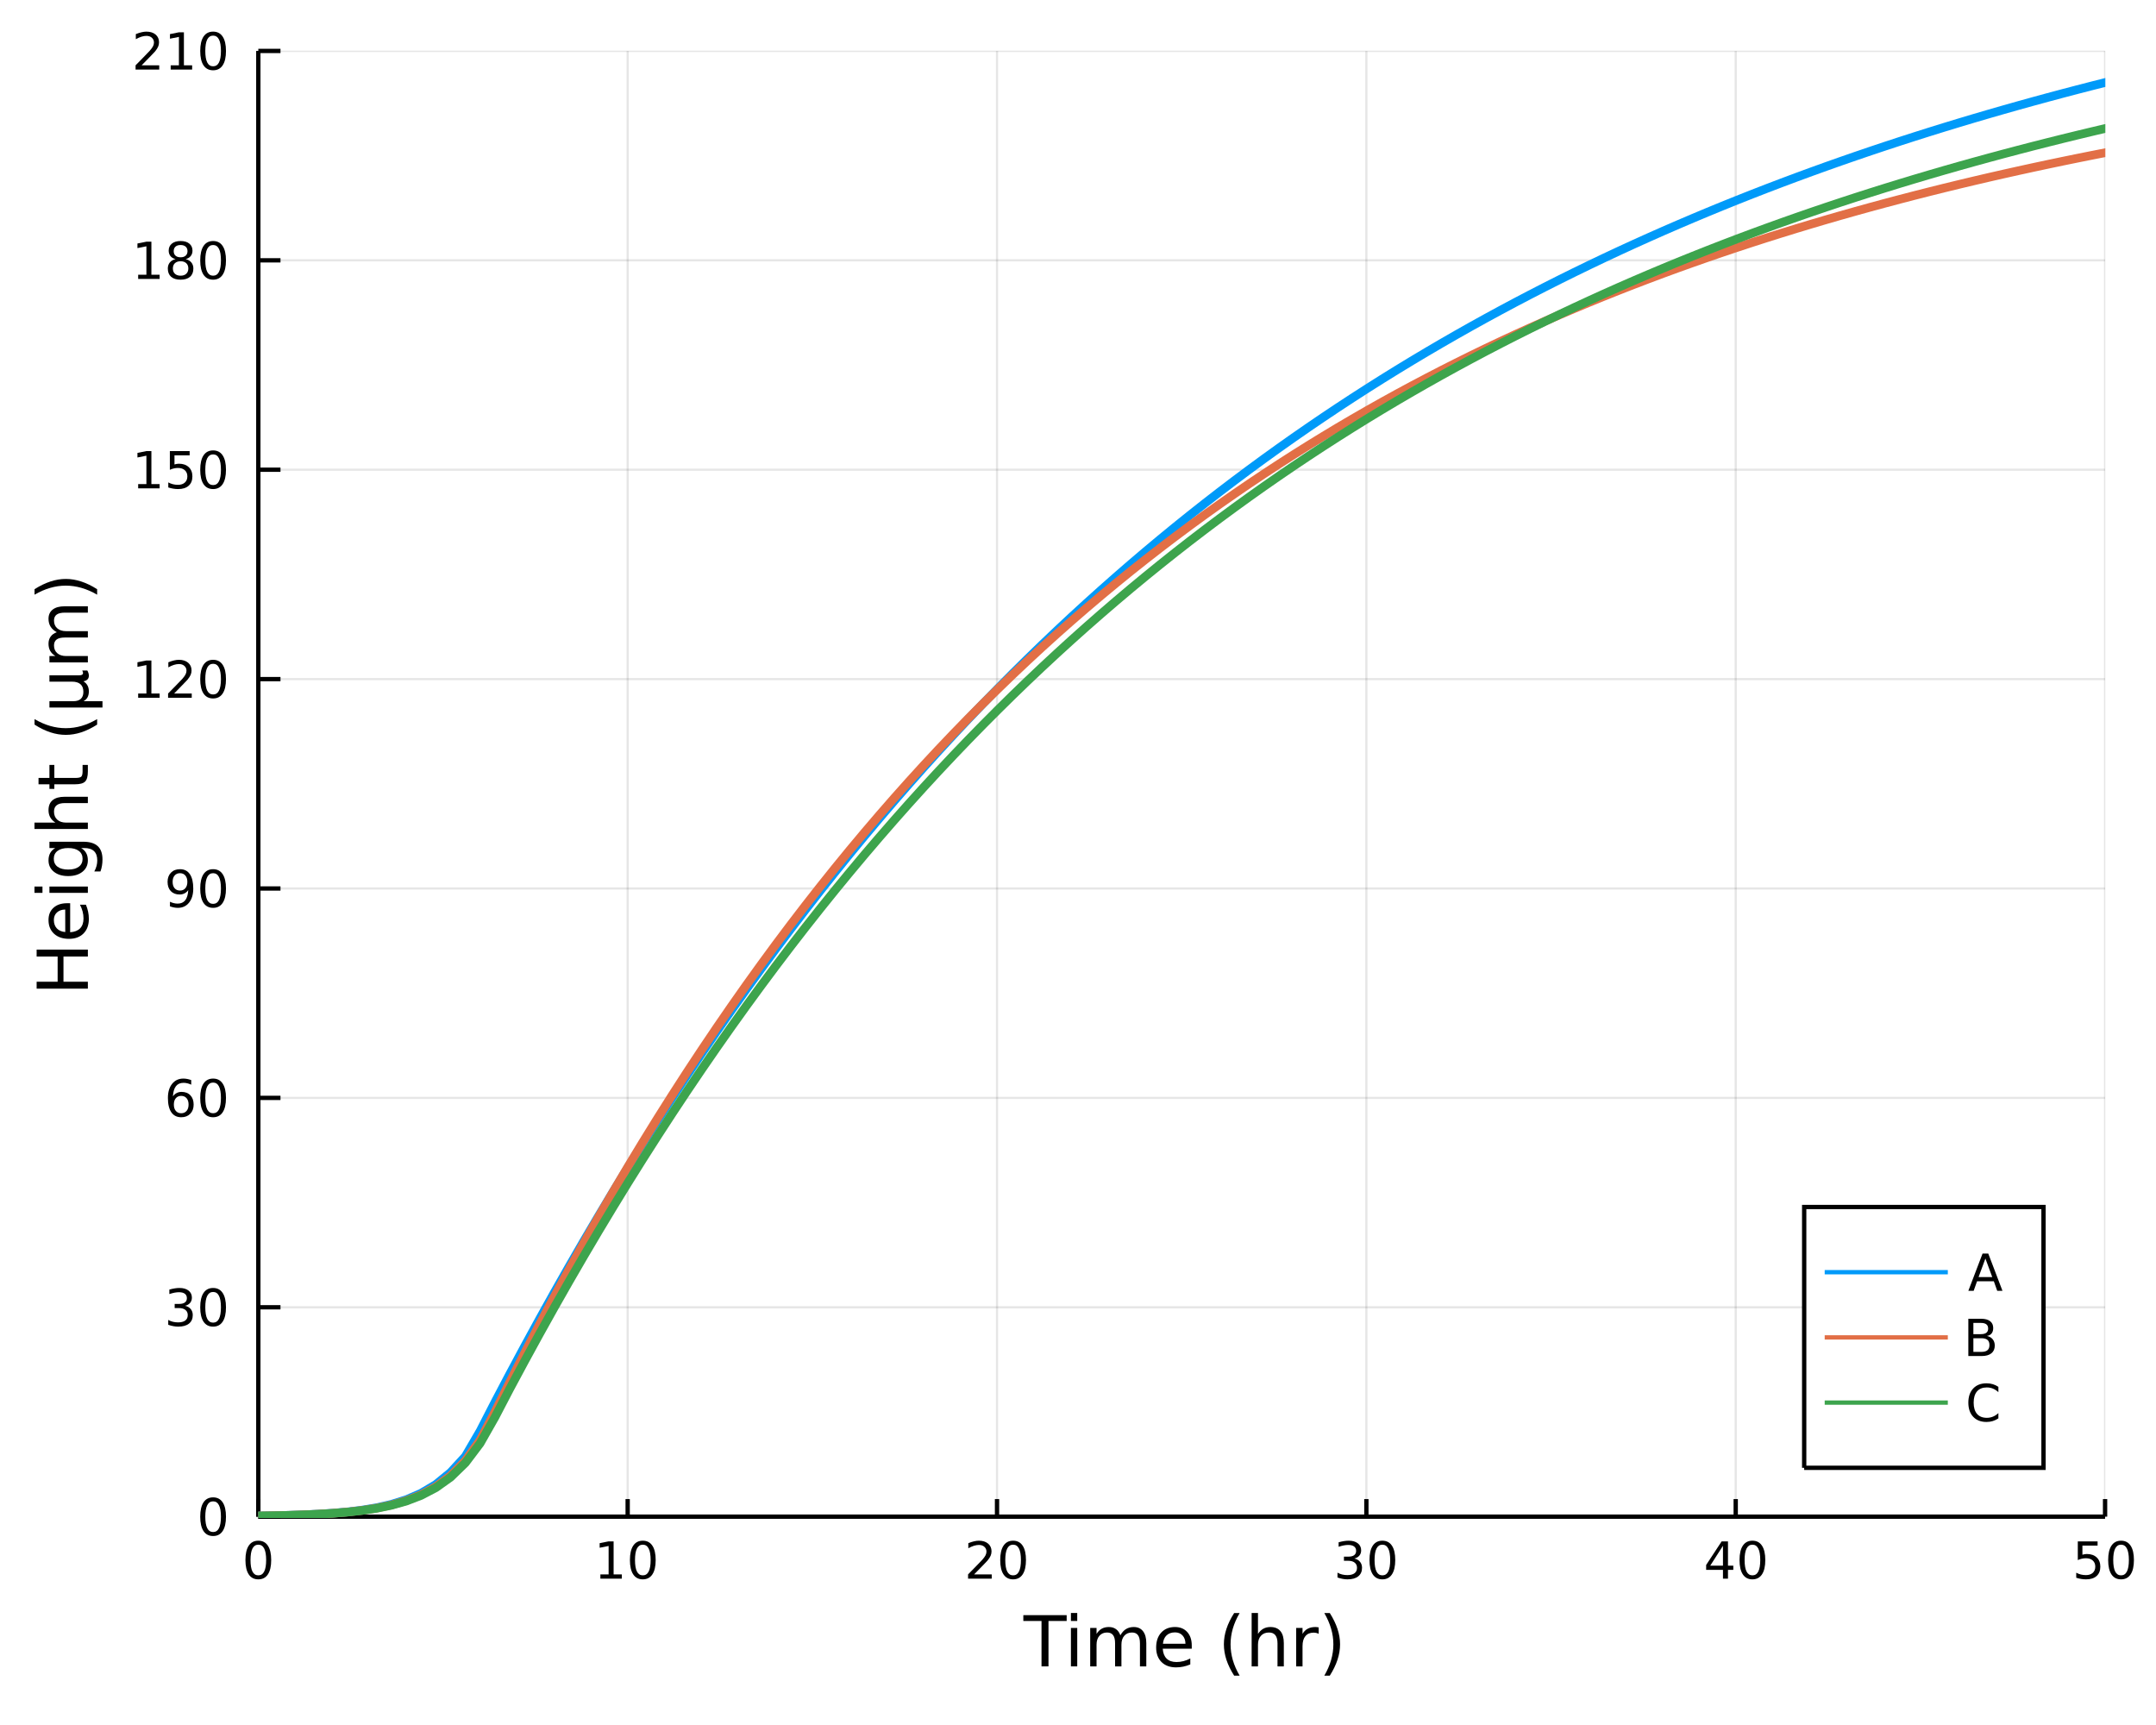 <?xml version="1.0" encoding="utf-8"?>
<svg xmlns="http://www.w3.org/2000/svg" xmlns:xlink="http://www.w3.org/1999/xlink" width="500" height="400" viewBox="0 0 2000 1600">
<rect x="0" y="0" width="2000" height="1600" fill="#333333" stroke="none"/>
<defs>
  <clipPath id="clip870">
    <rect x="0" y="0" width="2000" height="1600"/>
  </clipPath>
</defs>
<path clip-path="url(#clip870)" d="
M0 1600 L2000 1600 L2000 0 L0 0  Z
  " fill="#ffffff" fill-rule="evenodd" fill-opacity="1"/>
<defs>
  <clipPath id="clip871">
    <rect x="400" y="0" width="1401" height="1401"/>
  </clipPath>
</defs>
<path clip-path="url(#clip870)" d="
M239.629 1406.76 L1952.76 1406.76 L1952.76 47.244 L239.629 47.244  Z
  " fill="#ffffff" fill-rule="evenodd" fill-opacity="1"/>
<defs>
  <clipPath id="clip872">
    <rect x="239" y="47" width="1714" height="1361"/>
  </clipPath>
</defs>
<polyline clip-path="url(#clip872)" style="stroke:#000000; stroke-width:2; stroke-opacity:0.1; fill:none" points="
  239.629,1406.76 239.629,47.244 
  "/>
<polyline clip-path="url(#clip872)" style="stroke:#000000; stroke-width:2; stroke-opacity:0.1; fill:none" points="
  582.255,1406.76 582.255,47.244 
  "/>
<polyline clip-path="url(#clip872)" style="stroke:#000000; stroke-width:2; stroke-opacity:0.1; fill:none" points="
  924.88,1406.76 924.88,47.244 
  "/>
<polyline clip-path="url(#clip872)" style="stroke:#000000; stroke-width:2; stroke-opacity:0.1; fill:none" points="
  1267.51,1406.76 1267.51,47.244 
  "/>
<polyline clip-path="url(#clip872)" style="stroke:#000000; stroke-width:2; stroke-opacity:0.1; fill:none" points="
  1610.13,1406.76 1610.13,47.244 
  "/>
<polyline clip-path="url(#clip872)" style="stroke:#000000; stroke-width:2; stroke-opacity:0.1; fill:none" points="
  1952.76,1406.76 1952.76,47.244 
  "/>
<polyline clip-path="url(#clip870)" style="stroke:#000000; stroke-width:4; stroke-opacity:1; fill:none" points="
  239.629,1406.76 1952.76,1406.76 
  "/>
<polyline clip-path="url(#clip870)" style="stroke:#000000; stroke-width:4; stroke-opacity:1; fill:none" points="
  239.629,1406.76 239.629,1390.45 
  "/>
<polyline clip-path="url(#clip870)" style="stroke:#000000; stroke-width:4; stroke-opacity:1; fill:none" points="
  582.255,1406.76 582.255,1390.45 
  "/>
<polyline clip-path="url(#clip870)" style="stroke:#000000; stroke-width:4; stroke-opacity:1; fill:none" points="
  924.88,1406.76 924.88,1390.45 
  "/>
<polyline clip-path="url(#clip870)" style="stroke:#000000; stroke-width:4; stroke-opacity:1; fill:none" points="
  1267.51,1406.76 1267.51,1390.45 
  "/>
<polyline clip-path="url(#clip870)" style="stroke:#000000; stroke-width:4; stroke-opacity:1; fill:none" points="
  1610.13,1406.76 1610.13,1390.45 
  "/>
<polyline clip-path="url(#clip870)" style="stroke:#000000; stroke-width:4; stroke-opacity:1; fill:none" points="
  1952.76,1406.76 1952.76,1390.45 
  "/>
<path clip-path="url(#clip870)" d="M 0 0 M239.629 1432.75 Q236.018 1432.75 234.19 1436.32 Q232.384 1439.86 232.384 1446.99 Q232.384 1454.1 234.19 1457.66 Q236.018 1461.2 239.629 1461.2 Q243.264 1461.2 245.069 1457.66 Q246.898 1454.1 246.898 1446.99 Q246.898 1439.86 245.069 1436.32 Q243.264 1432.75 239.629 1432.75 M239.629 1429.05 Q245.44 1429.05 248.495 1433.66 Q251.574 1438.24 251.574 1446.99 Q251.574 1455.72 248.495 1460.32 Q245.44 1464.91 239.629 1464.91 Q233.819 1464.91 230.741 1460.32 Q227.685 1455.72 227.685 1446.99 Q227.685 1438.24 230.741 1433.66 Q233.819 1429.05 239.629 1429.05 Z" fill="#000000" fill-rule="evenodd" fill-opacity="1" /><path clip-path="url(#clip870)" d="M 0 0 M556.942 1460.3 L564.581 1460.3 L564.581 1433.94 L556.271 1435.6 L556.271 1431.34 L564.535 1429.68 L569.211 1429.68 L569.211 1460.3 L576.85 1460.3 L576.85 1464.24 L556.942 1464.24 L556.942 1460.3 Z" fill="#000000" fill-rule="evenodd" fill-opacity="1" /><path clip-path="url(#clip870)" d="M 0 0 M596.294 1432.75 Q592.683 1432.75 590.854 1436.32 Q589.049 1439.86 589.049 1446.99 Q589.049 1454.1 590.854 1457.66 Q592.683 1461.2 596.294 1461.2 Q599.928 1461.2 601.734 1457.66 Q603.562 1454.1 603.562 1446.99 Q603.562 1439.86 601.734 1436.32 Q599.928 1432.75 596.294 1432.75 M596.294 1429.05 Q602.104 1429.05 605.16 1433.66 Q608.238 1438.24 608.238 1446.99 Q608.238 1455.72 605.16 1460.32 Q602.104 1464.91 596.294 1464.91 Q590.484 1464.91 587.405 1460.32 Q584.35 1455.72 584.35 1446.99 Q584.35 1438.24 587.405 1433.66 Q590.484 1429.05 596.294 1429.05 Z" fill="#000000" fill-rule="evenodd" fill-opacity="1" /><path clip-path="url(#clip870)" d="M 0 0 M903.653 1460.3 L919.973 1460.3 L919.973 1464.24 L898.028 1464.24 L898.028 1460.3 Q900.69 1457.55 905.274 1452.92 Q909.88 1448.26 911.061 1446.92 Q913.306 1444.4 914.186 1442.66 Q915.088 1440.9 915.088 1439.21 Q915.088 1436.46 913.144 1434.72 Q911.223 1432.99 908.121 1432.99 Q905.922 1432.99 903.468 1433.75 Q901.038 1434.51 898.26 1436.06 L898.26 1431.34 Q901.084 1430.21 903.538 1429.63 Q905.991 1429.05 908.028 1429.05 Q913.399 1429.05 916.593 1431.74 Q919.787 1434.42 919.787 1438.91 Q919.787 1441.04 918.977 1442.96 Q918.19 1444.86 916.084 1447.45 Q915.505 1448.12 912.403 1451.34 Q909.301 1454.54 903.653 1460.3 Z" fill="#000000" fill-rule="evenodd" fill-opacity="1" /><path clip-path="url(#clip870)" d="M 0 0 M939.787 1432.75 Q936.176 1432.75 934.348 1436.32 Q932.542 1439.86 932.542 1446.99 Q932.542 1454.1 934.348 1457.66 Q936.176 1461.2 939.787 1461.2 Q943.422 1461.2 945.227 1457.66 Q947.056 1454.1 947.056 1446.99 Q947.056 1439.86 945.227 1436.32 Q943.422 1432.75 939.787 1432.75 M939.787 1429.05 Q945.598 1429.05 948.653 1433.66 Q951.732 1438.24 951.732 1446.99 Q951.732 1455.72 948.653 1460.32 Q945.598 1464.91 939.787 1464.91 Q933.977 1464.91 930.899 1460.32 Q927.843 1455.72 927.843 1446.99 Q927.843 1438.24 930.899 1433.66 Q933.977 1429.05 939.787 1429.05 Z" fill="#000000" fill-rule="evenodd" fill-opacity="1" /><path clip-path="url(#clip870)" d="M 0 0 M1256.35 1445.6 Q1259.7 1446.32 1261.58 1448.59 Q1263.48 1450.86 1263.48 1454.19 Q1263.48 1459.31 1259.96 1462.11 Q1256.44 1464.91 1249.96 1464.91 Q1247.78 1464.91 1245.47 1464.47 Q1243.18 1464.05 1240.72 1463.19 L1240.72 1458.68 Q1242.67 1459.81 1244.98 1460.39 Q1247.3 1460.97 1249.82 1460.97 Q1254.22 1460.97 1256.51 1459.24 Q1258.82 1457.5 1258.82 1454.19 Q1258.82 1451.13 1256.67 1449.42 Q1254.54 1447.69 1250.72 1447.69 L1246.7 1447.69 L1246.7 1443.84 L1250.91 1443.84 Q1254.36 1443.84 1256.19 1442.48 Q1258.01 1441.09 1258.01 1438.5 Q1258.01 1435.83 1256.12 1434.42 Q1254.24 1432.99 1250.72 1432.99 Q1248.8 1432.99 1246.6 1433.4 Q1244.4 1433.82 1241.76 1434.7 L1241.76 1430.53 Q1244.43 1429.79 1246.74 1429.42 Q1249.08 1429.05 1251.14 1429.05 Q1256.46 1429.05 1259.57 1431.48 Q1262.67 1433.89 1262.67 1438.01 Q1262.67 1440.88 1261.02 1442.87 Q1259.38 1444.84 1256.35 1445.6 Z" fill="#000000" fill-rule="evenodd" fill-opacity="1" /><path clip-path="url(#clip870)" d="M 0 0 M1282.34 1432.75 Q1278.73 1432.75 1276.9 1436.32 Q1275.1 1439.86 1275.1 1446.99 Q1275.1 1454.1 1276.9 1457.66 Q1278.73 1461.2 1282.34 1461.2 Q1285.98 1461.2 1287.78 1457.66 Q1289.61 1454.1 1289.61 1446.99 Q1289.61 1439.86 1287.78 1436.32 Q1285.98 1432.75 1282.34 1432.75 M1282.34 1429.05 Q1288.15 1429.05 1291.21 1433.66 Q1294.29 1438.24 1294.29 1446.99 Q1294.29 1455.72 1291.21 1460.32 Q1288.15 1464.91 1282.34 1464.91 Q1276.53 1464.91 1273.45 1460.32 Q1270.4 1455.72 1270.4 1446.99 Q1270.4 1438.24 1273.45 1433.66 Q1276.53 1429.05 1282.34 1429.05 Z" fill="#000000" fill-rule="evenodd" fill-opacity="1" /><path clip-path="url(#clip870)" d="M 0 0 M1598.3 1433.75 L1586.5 1452.2 L1598.3 1452.2 L1598.3 1433.75 M1597.08 1429.68 L1602.95 1429.68 L1602.95 1452.2 L1607.89 1452.2 L1607.89 1456.09 L1602.95 1456.09 L1602.95 1464.24 L1598.3 1464.24 L1598.3 1456.09 L1582.7 1456.09 L1582.7 1451.57 L1597.08 1429.68 Z" fill="#000000" fill-rule="evenodd" fill-opacity="1" /><path clip-path="url(#clip870)" d="M 0 0 M1625.62 1432.75 Q1622.01 1432.75 1620.18 1436.32 Q1618.37 1439.86 1618.37 1446.99 Q1618.37 1454.1 1620.18 1457.66 Q1622.01 1461.2 1625.62 1461.2 Q1629.25 1461.2 1631.06 1457.66 Q1632.89 1454.1 1632.89 1446.99 Q1632.89 1439.86 1631.06 1436.32 Q1629.25 1432.75 1625.62 1432.75 M1625.62 1429.05 Q1631.43 1429.05 1634.48 1433.66 Q1637.56 1438.24 1637.56 1446.99 Q1637.56 1455.72 1634.48 1460.32 Q1631.43 1464.91 1625.62 1464.91 Q1619.81 1464.91 1616.73 1460.32 Q1613.67 1455.72 1613.67 1446.99 Q1613.67 1438.24 1616.73 1433.66 Q1619.81 1429.05 1625.62 1429.05 Z" fill="#000000" fill-rule="evenodd" fill-opacity="1" /><path clip-path="url(#clip870)" d="M 0 0 M1927.46 1429.68 L1945.81 1429.68 L1945.81 1433.61 L1931.74 1433.61 L1931.74 1442.08 Q1932.76 1441.74 1933.77 1441.57 Q1934.79 1441.39 1935.81 1441.39 Q1941.6 1441.39 1944.98 1444.56 Q1948.36 1447.73 1948.36 1453.15 Q1948.36 1458.73 1944.89 1461.83 Q1941.41 1464.91 1935.09 1464.91 Q1932.92 1464.91 1930.65 1464.54 Q1928.4 1464.17 1926 1463.43 L1926 1458.73 Q1928.08 1459.86 1930.3 1460.42 Q1932.52 1460.97 1935 1460.97 Q1939.01 1460.97 1941.34 1458.87 Q1943.68 1456.76 1943.68 1453.15 Q1943.68 1449.54 1941.34 1447.43 Q1939.01 1445.32 1935 1445.32 Q1933.13 1445.32 1931.25 1445.74 Q1929.4 1446.16 1927.46 1447.04 L1927.46 1429.68 Z" fill="#000000" fill-rule="evenodd" fill-opacity="1" /><path clip-path="url(#clip870)" d="M 0 0 M1967.57 1432.75 Q1963.96 1432.75 1962.13 1436.32 Q1960.33 1439.86 1960.33 1446.99 Q1960.33 1454.1 1962.13 1457.66 Q1963.96 1461.2 1967.57 1461.2 Q1971.2 1461.2 1973.01 1457.66 Q1974.84 1454.1 1974.84 1446.99 Q1974.84 1439.86 1973.01 1436.32 Q1971.2 1432.75 1967.57 1432.75 M1967.57 1429.05 Q1973.38 1429.05 1976.44 1433.66 Q1979.52 1438.24 1979.52 1446.99 Q1979.52 1455.72 1976.44 1460.32 Q1973.38 1464.91 1967.57 1464.91 Q1961.76 1464.91 1958.68 1460.32 Q1955.63 1455.72 1955.63 1446.99 Q1955.63 1438.24 1958.68 1433.66 Q1961.76 1429.05 1967.57 1429.05 Z" fill="#000000" fill-rule="evenodd" fill-opacity="1" /><path clip-path="url(#clip870)" d="M 0 0 M949.288 1498.11 L989.488 1498.11 L989.488 1503.52 L972.618 1503.52 L972.618 1545.63 L966.157 1545.63 L966.157 1503.52 L949.288 1503.52 L949.288 1498.11 Z" fill="#000000" fill-rule="evenodd" fill-opacity="1" /><path clip-path="url(#clip870)" d="M 0 0 M993.434 1509.98 L999.291 1509.98 L999.291 1545.63 L993.434 1545.63 L993.434 1509.98 M993.434 1496.1 L999.291 1496.1 L999.291 1503.52 L993.434 1503.52 L993.434 1496.1 Z" fill="#000000" fill-rule="evenodd" fill-opacity="1" /><path clip-path="url(#clip870)" d="M 0 0 M1039.3 1516.82 Q1041.5 1512.88 1044.55 1511 Q1047.61 1509.12 1051.74 1509.12 Q1057.31 1509.12 1060.34 1513.04 Q1063.36 1516.92 1063.36 1524.11 L1063.36 1545.63 L1057.47 1545.63 L1057.47 1524.3 Q1057.47 1519.18 1055.66 1516.7 Q1053.84 1514.21 1050.12 1514.21 Q1045.57 1514.21 1042.93 1517.24 Q1040.29 1520.26 1040.29 1525.48 L1040.29 1545.63 L1034.4 1545.63 L1034.4 1524.3 Q1034.4 1519.15 1032.58 1516.7 Q1030.77 1514.21 1026.98 1514.21 Q1022.49 1514.21 1019.85 1517.27 Q1017.21 1520.29 1017.21 1525.48 L1017.21 1545.63 L1011.32 1545.63 L1011.32 1509.98 L1017.21 1509.98 L1017.21 1515.52 Q1019.22 1512.24 1022.02 1510.68 Q1024.82 1509.12 1028.67 1509.12 Q1032.55 1509.12 1035.26 1511.09 Q1037.99 1513.07 1039.3 1516.82 Z" fill="#000000" fill-rule="evenodd" fill-opacity="1" /><path clip-path="url(#clip870)" d="M 0 0 M1105.53 1526.34 L1105.53 1529.2 L1078.61 1529.2 Q1078.99 1535.25 1082.24 1538.43 Q1085.51 1541.59 1091.34 1541.59 Q1094.71 1541.59 1097.86 1540.76 Q1101.05 1539.93 1104.17 1538.28 L1104.17 1543.81 Q1101.01 1545.15 1097.7 1545.85 Q1094.39 1546.55 1090.99 1546.55 Q1082.46 1546.55 1077.46 1541.59 Q1072.5 1536.62 1072.5 1528.15 Q1072.5 1519.4 1077.21 1514.28 Q1081.95 1509.12 1089.97 1509.12 Q1097.16 1509.12 1101.33 1513.77 Q1105.53 1518.38 1105.53 1526.34 M1099.68 1524.62 Q1099.61 1519.81 1096.97 1516.95 Q1094.36 1514.09 1090.03 1514.09 Q1085.13 1514.09 1082.17 1516.85 Q1079.24 1519.62 1078.8 1524.65 L1099.68 1524.62 Z" fill="#000000" fill-rule="evenodd" fill-opacity="1" /><path clip-path="url(#clip870)" d="M 0 0 M1149.94 1496.17 Q1145.67 1503.49 1143.6 1510.65 Q1141.53 1517.81 1141.53 1525.16 Q1141.53 1532.51 1143.6 1539.74 Q1145.7 1546.93 1149.94 1554.22 L1144.84 1554.22 Q1140.07 1546.74 1137.68 1539.52 Q1135.33 1532.29 1135.33 1525.16 Q1135.33 1518.06 1137.68 1510.87 Q1140.04 1503.68 1144.84 1496.17 L1149.94 1496.17 Z" fill="#000000" fill-rule="evenodd" fill-opacity="1" /><path clip-path="url(#clip870)" d="M 0 0 M1190.93 1524.11 L1190.93 1545.63 L1185.07 1545.63 L1185.07 1524.3 Q1185.07 1519.24 1183.1 1516.73 Q1181.13 1514.21 1177.18 1514.21 Q1172.44 1514.21 1169.7 1517.24 Q1166.96 1520.26 1166.96 1525.48 L1166.96 1545.63 L1161.08 1545.63 L1161.08 1496.1 L1166.96 1496.1 L1166.96 1515.52 Q1169.06 1512.3 1171.9 1510.71 Q1174.76 1509.12 1178.49 1509.12 Q1184.63 1509.12 1187.78 1512.94 Q1190.93 1516.73 1190.93 1524.11 Z" fill="#000000" fill-rule="evenodd" fill-opacity="1" /><path clip-path="url(#clip870)" d="M 0 0 M1223.27 1515.45 Q1222.28 1514.88 1221.1 1514.63 Q1219.96 1514.34 1218.56 1514.34 Q1213.59 1514.34 1210.92 1517.59 Q1208.28 1520.8 1208.28 1526.85 L1208.28 1545.63 L1202.39 1545.63 L1202.39 1509.98 L1208.28 1509.98 L1208.28 1515.52 Q1210.12 1512.27 1213.08 1510.71 Q1216.04 1509.12 1220.28 1509.12 Q1220.88 1509.12 1221.61 1509.22 Q1222.35 1509.28 1223.24 1509.44 L1223.27 1515.45 Z" fill="#000000" fill-rule="evenodd" fill-opacity="1" /><path clip-path="url(#clip870)" d="M 0 0 M1228.49 1496.17 L1233.58 1496.17 Q1238.35 1503.68 1240.71 1510.87 Q1243.1 1518.06 1243.1 1525.16 Q1243.1 1532.29 1240.71 1539.52 Q1238.35 1546.74 1233.58 1554.22 L1228.49 1554.22 Q1232.72 1546.93 1234.79 1539.74 Q1236.89 1532.51 1236.89 1525.16 Q1236.89 1517.81 1234.79 1510.65 Q1232.72 1503.49 1228.49 1496.17 Z" fill="#000000" fill-rule="evenodd" fill-opacity="1" /><polyline clip-path="url(#clip872)" style="stroke:#000000; stroke-width:2; stroke-opacity:0.1; fill:none" points="
  239.629,1406.76 1952.76,1406.76 
  "/>
<polyline clip-path="url(#clip872)" style="stroke:#000000; stroke-width:2; stroke-opacity:0.1; fill:none" points="
  239.629,1212.55 1952.76,1212.55 
  "/>
<polyline clip-path="url(#clip872)" style="stroke:#000000; stroke-width:2; stroke-opacity:0.1; fill:none" points="
  239.629,1018.33 1952.76,1018.33 
  "/>
<polyline clip-path="url(#clip872)" style="stroke:#000000; stroke-width:2; stroke-opacity:0.1; fill:none" points="
  239.629,824.113 1952.76,824.113 
  "/>
<polyline clip-path="url(#clip872)" style="stroke:#000000; stroke-width:2; stroke-opacity:0.1; fill:none" points="
  239.629,629.895 1952.76,629.895 
  "/>
<polyline clip-path="url(#clip872)" style="stroke:#000000; stroke-width:2; stroke-opacity:0.1; fill:none" points="
  239.629,435.678 1952.76,435.678 
  "/>
<polyline clip-path="url(#clip872)" style="stroke:#000000; stroke-width:2; stroke-opacity:0.1; fill:none" points="
  239.629,241.461 1952.76,241.461 
  "/>
<polyline clip-path="url(#clip872)" style="stroke:#000000; stroke-width:2; stroke-opacity:0.1; fill:none" points="
  239.629,47.244 1952.76,47.244 
  "/>
<polyline clip-path="url(#clip870)" style="stroke:#000000; stroke-width:4; stroke-opacity:1; fill:none" points="
  239.629,1406.76 239.629,47.244 
  "/>
<polyline clip-path="url(#clip870)" style="stroke:#000000; stroke-width:4; stroke-opacity:1; fill:none" points="
  239.629,1406.76 260.187,1406.76 
  "/>
<polyline clip-path="url(#clip870)" style="stroke:#000000; stroke-width:4; stroke-opacity:1; fill:none" points="
  239.629,1212.55 260.187,1212.55 
  "/>
<polyline clip-path="url(#clip870)" style="stroke:#000000; stroke-width:4; stroke-opacity:1; fill:none" points="
  239.629,1018.33 260.187,1018.33 
  "/>
<polyline clip-path="url(#clip870)" style="stroke:#000000; stroke-width:4; stroke-opacity:1; fill:none" points="
  239.629,824.113 260.187,824.113 
  "/>
<polyline clip-path="url(#clip870)" style="stroke:#000000; stroke-width:4; stroke-opacity:1; fill:none" points="
  239.629,629.895 260.187,629.895 
  "/>
<polyline clip-path="url(#clip870)" style="stroke:#000000; stroke-width:4; stroke-opacity:1; fill:none" points="
  239.629,435.678 260.187,435.678 
  "/>
<polyline clip-path="url(#clip870)" style="stroke:#000000; stroke-width:4; stroke-opacity:1; fill:none" points="
  239.629,241.461 260.187,241.461 
  "/>
<polyline clip-path="url(#clip870)" style="stroke:#000000; stroke-width:4; stroke-opacity:1; fill:none" points="
  239.629,47.244 260.187,47.244 
  "/>
<path clip-path="url(#clip870)" d="M 0 0 M197.685 1392.56 Q194.074 1392.56 192.245 1396.13 Q190.44 1399.67 190.44 1406.8 Q190.44 1413.91 192.245 1417.47 Q194.074 1421.01 197.685 1421.01 Q201.319 1421.01 203.125 1417.47 Q204.954 1413.91 204.954 1406.8 Q204.954 1399.67 203.125 1396.13 Q201.319 1392.56 197.685 1392.56 M197.685 1388.86 Q203.495 1388.86 206.551 1393.47 Q209.629 1398.05 209.629 1406.8 Q209.629 1415.53 206.551 1420.13 Q203.495 1424.72 197.685 1424.72 Q191.875 1424.72 188.796 1420.13 Q185.741 1415.53 185.741 1406.8 Q185.741 1398.05 188.796 1393.47 Q191.875 1388.86 197.685 1388.86 Z" fill="#000000" fill-rule="evenodd" fill-opacity="1" /><path clip-path="url(#clip870)" d="M 0 0 M171.69 1211.19 Q175.046 1211.91 176.921 1214.18 Q178.819 1216.45 178.819 1219.78 Q178.819 1224.9 175.301 1227.7 Q171.782 1230.5 165.301 1230.5 Q163.125 1230.5 160.81 1230.06 Q158.519 1229.64 156.065 1228.79 L156.065 1224.27 Q158.009 1225.41 160.324 1225.98 Q162.639 1226.56 165.162 1226.56 Q169.56 1226.56 171.852 1224.83 Q174.167 1223.09 174.167 1219.78 Q174.167 1216.72 172.014 1215.01 Q169.884 1213.28 166.065 1213.28 L162.037 1213.28 L162.037 1209.43 L166.25 1209.43 Q169.699 1209.43 171.528 1208.07 Q173.356 1206.68 173.356 1204.09 Q173.356 1201.42 171.458 1200.01 Q169.583 1198.58 166.065 1198.58 Q164.144 1198.58 161.945 1198.99 Q159.745 1199.41 157.107 1200.29 L157.107 1196.12 Q159.769 1195.38 162.083 1195.01 Q164.421 1194.64 166.482 1194.64 Q171.806 1194.64 174.907 1197.07 Q178.009 1199.48 178.009 1203.6 Q178.009 1206.47 176.366 1208.46 Q174.722 1210.43 171.69 1211.19 Z" fill="#000000" fill-rule="evenodd" fill-opacity="1" /><path clip-path="url(#clip870)" d="M 0 0 M197.685 1198.35 Q194.074 1198.35 192.245 1201.91 Q190.44 1205.45 190.44 1212.58 Q190.44 1219.69 192.245 1223.25 Q194.074 1226.79 197.685 1226.79 Q201.319 1226.79 203.125 1223.25 Q204.954 1219.69 204.954 1212.58 Q204.954 1205.45 203.125 1201.91 Q201.319 1198.35 197.685 1198.35 M197.685 1194.64 Q203.495 1194.64 206.551 1199.25 Q209.629 1203.83 209.629 1212.58 Q209.629 1221.31 206.551 1225.91 Q203.495 1230.5 197.685 1230.5 Q191.875 1230.5 188.796 1225.91 Q185.741 1221.31 185.741 1212.58 Q185.741 1203.83 188.796 1199.25 Q191.875 1194.64 197.685 1194.64 Z" fill="#000000" fill-rule="evenodd" fill-opacity="1" /><path clip-path="url(#clip870)" d="M 0 0 M168.102 1016.47 Q164.954 1016.47 163.102 1018.62 Q161.273 1020.77 161.273 1024.52 Q161.273 1028.25 163.102 1030.42 Q164.954 1032.58 168.102 1032.58 Q171.25 1032.58 173.079 1030.42 Q174.931 1028.25 174.931 1024.52 Q174.931 1020.77 173.079 1018.62 Q171.25 1016.47 168.102 1016.47 M177.384 1001.81 L177.384 1006.07 Q175.625 1005.24 173.819 1004.8 Q172.037 1004.36 170.278 1004.36 Q165.648 1004.36 163.195 1007.48 Q160.764 1010.61 160.417 1016.93 Q161.782 1014.92 163.843 1013.85 Q165.903 1012.76 168.38 1012.76 Q173.588 1012.76 176.597 1015.93 Q179.63 1019.08 179.63 1024.52 Q179.63 1029.85 176.481 1033.06 Q173.333 1036.28 168.102 1036.28 Q162.107 1036.28 158.935 1031.7 Q155.764 1027.09 155.764 1018.36 Q155.764 1010.17 159.653 1005.31 Q163.542 1000.42 170.093 1000.42 Q171.852 1000.42 173.634 1000.77 Q175.44 1001.12 177.384 1001.81 Z" fill="#000000" fill-rule="evenodd" fill-opacity="1" /><path clip-path="url(#clip870)" d="M 0 0 M197.685 1004.13 Q194.074 1004.13 192.245 1007.69 Q190.44 1011.23 190.44 1018.36 Q190.44 1025.47 192.245 1029.04 Q194.074 1032.58 197.685 1032.58 Q201.319 1032.58 203.125 1029.04 Q204.954 1025.47 204.954 1018.36 Q204.954 1011.23 203.125 1007.69 Q201.319 1004.13 197.685 1004.13 M197.685 1000.42 Q203.495 1000.42 206.551 1005.03 Q209.629 1009.61 209.629 1018.36 Q209.629 1027.09 206.551 1031.7 Q203.495 1036.28 197.685 1036.28 Q191.875 1036.28 188.796 1031.7 Q185.741 1027.09 185.741 1018.36 Q185.741 1009.61 188.796 1005.03 Q191.875 1000.42 197.685 1000.42 Z" fill="#000000" fill-rule="evenodd" fill-opacity="1" /><path clip-path="url(#clip870)" d="M 0 0 M157.662 840.675 L157.662 836.416 Q159.421 837.249 161.227 837.689 Q163.032 838.129 164.769 838.129 Q169.398 838.129 171.829 835.027 Q174.282 831.902 174.63 825.559 Q173.287 827.55 171.227 828.615 Q169.167 829.68 166.667 829.68 Q161.482 829.68 158.449 826.555 Q155.44 823.407 155.44 817.967 Q155.44 812.643 158.588 809.425 Q161.736 806.208 166.968 806.208 Q172.963 806.208 176.111 810.814 Q179.282 815.397 179.282 824.147 Q179.282 832.318 175.394 837.203 Q171.528 842.064 164.977 842.064 Q163.218 842.064 161.412 841.717 Q159.607 841.369 157.662 840.675 M166.968 826.022 Q170.116 826.022 171.944 823.869 Q173.796 821.717 173.796 817.967 Q173.796 814.24 171.944 812.087 Q170.116 809.911 166.968 809.911 Q163.82 809.911 161.968 812.087 Q160.139 814.24 160.139 817.967 Q160.139 821.717 161.968 823.869 Q163.82 826.022 166.968 826.022 Z" fill="#000000" fill-rule="evenodd" fill-opacity="1" /><path clip-path="url(#clip870)" d="M 0 0 M197.685 809.911 Q194.074 809.911 192.245 813.476 Q190.44 817.018 190.44 824.147 Q190.44 831.254 192.245 834.818 Q194.074 838.36 197.685 838.36 Q201.319 838.36 203.125 834.818 Q204.954 831.254 204.954 824.147 Q204.954 817.018 203.125 813.476 Q201.319 809.911 197.685 809.911 M197.685 806.208 Q203.495 806.208 206.551 810.814 Q209.629 815.397 209.629 824.147 Q209.629 832.874 206.551 837.481 Q203.495 842.064 197.685 842.064 Q191.875 842.064 188.796 837.481 Q185.741 832.874 185.741 824.147 Q185.741 815.397 188.796 810.814 Q191.875 806.208 197.685 806.208 Z" fill="#000000" fill-rule="evenodd" fill-opacity="1" /><path clip-path="url(#clip870)" d="M 0 0 M128.172 643.24 L135.81 643.24 L135.81 616.875 L127.5 618.541 L127.5 614.282 L135.764 612.615 L140.44 612.615 L140.44 643.24 L148.079 643.24 L148.079 647.175 L128.172 647.175 L128.172 643.24 Z" fill="#000000" fill-rule="evenodd" fill-opacity="1" /><path clip-path="url(#clip870)" d="M 0 0 M161.551 643.24 L177.87 643.24 L177.87 647.175 L155.926 647.175 L155.926 643.24 Q158.588 640.486 163.171 635.856 Q167.778 631.203 168.958 629.861 Q171.204 627.338 172.083 625.601 Q172.986 623.842 172.986 622.152 Q172.986 619.398 171.042 617.662 Q169.12 615.926 166.019 615.926 Q163.82 615.926 161.366 616.689 Q158.935 617.453 156.158 619.004 L156.158 614.282 Q158.982 613.148 161.435 612.569 Q163.889 611.99 165.926 611.99 Q171.296 611.99 174.491 614.676 Q177.685 617.361 177.685 621.851 Q177.685 623.981 176.875 625.902 Q176.088 627.801 173.981 630.393 Q173.403 631.064 170.301 634.282 Q167.199 637.476 161.551 643.24 Z" fill="#000000" fill-rule="evenodd" fill-opacity="1" /><path clip-path="url(#clip870)" d="M 0 0 M197.685 615.694 Q194.074 615.694 192.245 619.259 Q190.44 622.801 190.44 629.93 Q190.44 637.037 192.245 640.601 Q194.074 644.143 197.685 644.143 Q201.319 644.143 203.125 640.601 Q204.954 637.037 204.954 629.93 Q204.954 622.801 203.125 619.259 Q201.319 615.694 197.685 615.694 M197.685 611.99 Q203.495 611.99 206.551 616.597 Q209.629 621.18 209.629 629.93 Q209.629 638.657 206.551 643.263 Q203.495 647.847 197.685 647.847 Q191.875 647.847 188.796 643.263 Q185.741 638.657 185.741 629.93 Q185.741 621.18 188.796 616.597 Q191.875 611.99 197.685 611.99 Z" fill="#000000" fill-rule="evenodd" fill-opacity="1" /><path clip-path="url(#clip870)" d="M 0 0 M128.172 449.023 L135.81 449.023 L135.81 422.658 L127.5 424.324 L127.5 420.065 L135.764 418.398 L140.44 418.398 L140.44 449.023 L148.079 449.023 L148.079 452.958 L128.172 452.958 L128.172 449.023 Z" fill="#000000" fill-rule="evenodd" fill-opacity="1" /><path clip-path="url(#clip870)" d="M 0 0 M157.57 418.398 L175.926 418.398 L175.926 422.333 L161.852 422.333 L161.852 430.806 Q162.87 430.458 163.889 430.296 Q164.907 430.111 165.926 430.111 Q171.713 430.111 175.093 433.282 Q178.472 436.454 178.472 441.87 Q178.472 447.449 175 450.551 Q171.528 453.63 165.208 453.63 Q163.032 453.63 160.764 453.259 Q158.519 452.889 156.111 452.148 L156.111 447.449 Q158.195 448.583 160.417 449.139 Q162.639 449.694 165.116 449.694 Q169.12 449.694 171.458 447.588 Q173.796 445.481 173.796 441.87 Q173.796 438.259 171.458 436.153 Q169.12 434.046 165.116 434.046 Q163.241 434.046 161.366 434.463 Q159.514 434.88 157.57 435.759 L157.57 418.398 Z" fill="#000000" fill-rule="evenodd" fill-opacity="1" /><path clip-path="url(#clip870)" d="M 0 0 M197.685 421.477 Q194.074 421.477 192.245 425.042 Q190.44 428.583 190.44 435.713 Q190.44 442.819 192.245 446.384 Q194.074 449.926 197.685 449.926 Q201.319 449.926 203.125 446.384 Q204.954 442.819 204.954 435.713 Q204.954 428.583 203.125 425.042 Q201.319 421.477 197.685 421.477 M197.685 417.773 Q203.495 417.773 206.551 422.38 Q209.629 426.963 209.629 435.713 Q209.629 444.44 206.551 449.046 Q203.495 453.63 197.685 453.63 Q191.875 453.63 188.796 449.046 Q185.741 444.44 185.741 435.713 Q185.741 426.963 188.796 422.38 Q191.875 417.773 197.685 417.773 Z" fill="#000000" fill-rule="evenodd" fill-opacity="1" /><path clip-path="url(#clip870)" d="M 0 0 M128.172 254.806 L135.81 254.806 L135.81 228.44 L127.5 230.107 L127.5 225.848 L135.764 224.181 L140.44 224.181 L140.44 254.806 L148.079 254.806 L148.079 258.741 L128.172 258.741 L128.172 254.806 Z" fill="#000000" fill-rule="evenodd" fill-opacity="1" /><path clip-path="url(#clip870)" d="M 0 0 M167.523 242.329 Q164.19 242.329 162.269 244.112 Q160.37 245.894 160.37 249.019 Q160.37 252.144 162.269 253.926 Q164.19 255.709 167.523 255.709 Q170.857 255.709 172.778 253.926 Q174.699 252.121 174.699 249.019 Q174.699 245.894 172.778 244.112 Q170.88 242.329 167.523 242.329 M162.847 240.339 Q159.838 239.598 158.148 237.538 Q156.482 235.477 156.482 232.514 Q156.482 228.371 159.421 225.964 Q162.384 223.556 167.523 223.556 Q172.685 223.556 175.625 225.964 Q178.565 228.371 178.565 232.514 Q178.565 235.477 176.875 237.538 Q175.208 239.598 172.222 240.339 Q175.602 241.126 177.477 243.417 Q179.375 245.709 179.375 249.019 Q179.375 254.042 176.296 256.727 Q173.241 259.412 167.523 259.412 Q161.806 259.412 158.727 256.727 Q155.671 254.042 155.671 249.019 Q155.671 245.709 157.57 243.417 Q159.468 241.126 162.847 240.339 M161.134 232.954 Q161.134 235.639 162.801 237.144 Q164.491 238.649 167.523 238.649 Q170.532 238.649 172.222 237.144 Q173.935 235.639 173.935 232.954 Q173.935 230.269 172.222 228.765 Q170.532 227.26 167.523 227.26 Q164.491 227.26 162.801 228.765 Q161.134 230.269 161.134 232.954 Z" fill="#000000" fill-rule="evenodd" fill-opacity="1" /><path clip-path="url(#clip870)" d="M 0 0 M197.685 227.26 Q194.074 227.26 192.245 230.825 Q190.44 234.366 190.44 241.496 Q190.44 248.602 192.245 252.167 Q194.074 255.709 197.685 255.709 Q201.319 255.709 203.125 252.167 Q204.954 248.602 204.954 241.496 Q204.954 234.366 203.125 230.825 Q201.319 227.26 197.685 227.26 M197.685 223.556 Q203.495 223.556 206.551 228.163 Q209.629 232.746 209.629 241.496 Q209.629 250.223 206.551 254.829 Q203.495 259.412 197.685 259.412 Q191.875 259.412 188.796 254.829 Q185.741 250.223 185.741 241.496 Q185.741 232.746 188.796 228.163 Q191.875 223.556 197.685 223.556 Z" fill="#000000" fill-rule="evenodd" fill-opacity="1" /><path clip-path="url(#clip870)" d="M 0 0 M131.389 60.589 L147.708 60.589 L147.708 64.524 L125.764 64.524 L125.764 60.589 Q128.426 57.834 133.009 53.205 Q137.616 48.552 138.796 47.209 Q141.042 44.686 141.921 42.95 Q142.824 41.191 142.824 39.501 Q142.824 36.746 140.88 35.01 Q138.959 33.274 135.857 33.274 Q133.658 33.274 131.204 34.038 Q128.773 34.802 125.996 36.353 L125.996 31.631 Q128.82 30.497 131.273 29.918 Q133.727 29.339 135.764 29.339 Q141.134 29.339 144.329 32.024 Q147.523 34.709 147.523 39.2 Q147.523 41.33 146.713 43.251 Q145.926 45.149 143.82 47.742 Q143.241 48.413 140.139 51.631 Q137.037 54.825 131.389 60.589 Z" fill="#000000" fill-rule="evenodd" fill-opacity="1" /><path clip-path="url(#clip870)" d="M 0 0 M158.333 60.589 L165.972 60.589 L165.972 34.223 L157.662 35.89 L157.662 31.631 L165.926 29.964 L170.602 29.964 L170.602 60.589 L178.241 60.589 L178.241 64.524 L158.333 64.524 L158.333 60.589 Z" fill="#000000" fill-rule="evenodd" fill-opacity="1" /><path clip-path="url(#clip870)" d="M 0 0 M197.685 33.043 Q194.074 33.043 192.245 36.608 Q190.44 40.149 190.44 47.279 Q190.44 54.385 192.245 57.95 Q194.074 61.492 197.685 61.492 Q201.319 61.492 203.125 57.95 Q204.954 54.385 204.954 47.279 Q204.954 40.149 203.125 36.608 Q201.319 33.043 197.685 33.043 M197.685 29.339 Q203.495 29.339 206.551 33.946 Q209.629 38.529 209.629 47.279 Q209.629 56.006 206.551 60.612 Q203.495 65.195 197.685 65.195 Q191.875 65.195 188.796 60.612 Q185.741 56.006 185.741 47.279 Q185.741 38.529 188.796 33.946 Q191.875 29.339 197.685 29.339 Z" fill="#000000" fill-rule="evenodd" fill-opacity="1" /><path clip-path="url(#clip870)" d="M 0 0 M33.988 917.02 L33.988 910.591 L53.467 910.591 L53.467 887.229 L33.988 887.229 L33.988 880.799 L81.508 880.799 L81.508 887.229 L58.878 887.229 L58.878 910.591 L81.508 910.591 L81.508 917.02 L33.988 917.02 Z" fill="#000000" fill-rule="evenodd" fill-opacity="1" /><path clip-path="url(#clip870)" d="M 0 0 M62.22 837.767 L65.085 837.767 L65.085 864.694 Q71.132 864.312 74.315 861.066 Q77.466 857.787 77.466 851.963 Q77.466 848.589 76.638 845.438 Q75.811 842.255 74.156 839.136 L79.694 839.136 Q81.031 842.287 81.731 845.597 Q82.431 848.907 82.431 852.313 Q82.431 860.843 77.466 865.84 Q72.501 870.805 64.034 870.805 Q55.281 870.805 50.157 866.095 Q45.001 861.352 45.001 853.331 Q45.001 846.138 49.648 841.969 Q54.263 837.767 62.22 837.767 M60.501 843.624 Q55.695 843.687 52.831 846.329 Q49.966 848.939 49.966 853.268 Q49.966 858.169 52.735 861.129 Q55.504 864.058 60.533 864.503 L60.501 843.624 Z" fill="#000000" fill-rule="evenodd" fill-opacity="1" /><path clip-path="url(#clip870)" d="M 0 0 M45.86 828.155 L45.86 822.299 L81.508 822.299 L81.508 828.155 L45.86 828.155 M31.983 828.155 L31.983 822.299 L39.399 822.299 L39.399 828.155 L31.983 828.155 Z" fill="#000000" fill-rule="evenodd" fill-opacity="1" /><path clip-path="url(#clip870)" d="M 0 0 M63.27 786.587 Q56.905 786.587 53.404 789.229 Q49.902 791.839 49.902 796.581 Q49.902 801.292 53.404 803.934 Q56.905 806.543 63.27 806.543 Q69.604 806.543 73.105 803.934 Q76.607 801.292 76.607 796.581 Q76.607 791.839 73.105 789.229 Q69.604 786.587 63.27 786.587 M77.084 780.731 Q86.187 780.731 90.611 784.773 Q95.067 788.815 95.067 797.154 Q95.067 800.241 94.59 802.979 Q94.144 805.716 93.189 808.294 L87.492 808.294 Q88.892 805.716 89.561 803.201 Q90.229 800.687 90.229 798.077 Q90.229 792.316 87.206 789.452 Q84.214 786.587 78.134 786.587 L75.238 786.587 Q78.389 788.401 79.949 791.234 Q81.508 794.067 81.508 798.013 Q81.508 804.57 76.511 808.58 Q71.514 812.591 63.27 812.591 Q54.995 812.591 49.998 808.58 Q45.001 804.57 45.001 798.013 Q45.001 794.067 46.56 791.234 Q48.12 788.401 51.271 786.587 L45.86 786.587 L45.86 780.731 L77.084 780.731 Z" fill="#000000" fill-rule="evenodd" fill-opacity="1" /><path clip-path="url(#clip870)" d="M 0 0 M59.992 739.035 L81.508 739.035 L81.508 744.892 L60.183 744.892 Q55.122 744.892 52.608 746.865 Q50.093 748.838 50.093 752.785 Q50.093 757.528 53.117 760.265 Q56.141 763.002 61.361 763.002 L81.508 763.002 L81.508 768.89 L31.983 768.89 L31.983 763.002 L51.398 763.002 Q48.184 760.901 46.592 758.069 Q45.001 755.204 45.001 751.48 Q45.001 745.337 48.82 742.186 Q52.608 739.035 59.992 739.035 Z" fill="#000000" fill-rule="evenodd" fill-opacity="1" /><path clip-path="url(#clip870)" d="M 0 0 M35.739 721.561 L45.86 721.561 L45.86 709.498 L50.412 709.498 L50.412 721.561 L69.763 721.561 Q74.124 721.561 75.365 720.384 Q76.607 719.174 76.607 715.514 L76.607 709.498 L81.508 709.498 L81.508 715.514 Q81.508 722.293 78.994 724.871 Q76.447 727.45 69.763 727.45 L50.412 727.45 L50.412 731.746 L45.86 731.746 L45.86 727.45 L35.739 727.45 L35.739 721.561 Z" fill="#000000" fill-rule="evenodd" fill-opacity="1" /><path clip-path="url(#clip870)" d="M 0 0 M32.047 667.007 Q39.367 671.272 46.529 673.341 Q53.69 675.41 61.042 675.41 Q68.395 675.41 75.62 673.341 Q82.813 671.24 90.102 667.007 L90.102 672.1 Q82.622 676.874 75.397 679.261 Q68.172 681.616 61.042 681.616 Q53.945 681.616 46.751 679.261 Q39.558 676.906 32.047 672.1 L32.047 667.007 Z" fill="#000000" fill-rule="evenodd" fill-opacity="1" /><path clip-path="url(#clip870)" d="M 0 0 M95.067 656.249 L45.86 656.249 L45.86 650.393 L68.013 650.393 Q72.628 650.393 74.983 648.197 Q77.339 646 77.339 641.703 Q77.339 636.993 74.665 634.638 Q71.991 632.25 66.644 632.25 L45.86 632.25 L45.86 626.394 L73.296 626.394 Q75.206 626.394 76.129 625.853 Q77.02 625.28 77.02 624.102 Q77.02 623.816 76.861 623.307 Q76.67 622.797 76.288 621.906 L80.999 621.906 Q81.731 623.211 82.081 624.389 Q82.431 625.535 82.431 626.649 Q82.431 628.845 81.19 630.15 Q79.949 631.455 77.402 631.932 Q79.917 633.524 81.19 635.847 Q82.431 638.139 82.431 641.258 Q82.431 644.504 81.19 646.796 Q79.949 649.056 77.466 650.393 L95.067 650.393 L95.067 656.249 Z" fill="#000000" fill-rule="evenodd" fill-opacity="1" /><path clip-path="url(#clip870)" d="M 0 0 M52.703 586.417 Q48.757 584.221 46.879 581.166 Q45.001 578.11 45.001 573.972 Q45.001 568.402 48.916 565.379 Q52.799 562.355 59.992 562.355 L81.508 562.355 L81.508 568.243 L60.183 568.243 Q55.059 568.243 52.576 570.057 Q50.093 571.872 50.093 575.596 Q50.093 580.147 53.117 582.789 Q56.141 585.431 61.361 585.431 L81.508 585.431 L81.508 591.319 L60.183 591.319 Q55.027 591.319 52.576 593.133 Q50.093 594.947 50.093 598.735 Q50.093 603.223 53.149 605.865 Q56.173 608.506 61.361 608.506 L81.508 608.506 L81.508 614.395 L45.86 614.395 L45.86 608.506 L51.398 608.506 Q48.12 606.501 46.56 603.7 Q45.001 600.899 45.001 597.048 Q45.001 593.165 46.974 590.46 Q48.948 587.722 52.703 586.417 Z" fill="#000000" fill-rule="evenodd" fill-opacity="1" /><path clip-path="url(#clip870)" d="M 0 0 M32.047 551.597 L32.047 546.504 Q39.558 541.73 46.751 539.375 Q53.945 536.988 61.042 536.988 Q68.172 536.988 75.397 539.375 Q82.622 541.73 90.102 546.504 L90.102 551.597 Q82.813 547.364 75.62 545.295 Q68.395 543.194 61.042 543.194 Q53.69 543.194 46.529 545.295 Q39.367 547.364 32.047 551.597 Z" fill="#000000" fill-rule="evenodd" fill-opacity="1" /><polyline clip-path="url(#clip872)" style="stroke:#009af9; stroke-width:8; stroke-opacity:1; fill:none" points="
  239.629,1406.12 253.348,1405.87 267.067,1405.54 280.786,1405.08 294.504,1404.44 308.223,1403.57 321.942,1402.37 335.661,1400.72 349.379,1398.45 363.098,1395.32 
  376.817,1391.02 390.535,1385.09 404.254,1376.95 417.973,1365.76 431.692,1350.85 445.41,1327.32 459.129,1300.63 472.848,1274.57 486.567,1249 500.285,1223.9 
  514.004,1199.26 527.723,1175.08 541.442,1151.34 555.16,1128.05 568.879,1105.18 582.598,1082.74 596.316,1060.71 610.035,1039.1 623.754,1017.88 637.473,997.051 
  651.191,976.61 664.91,956.547 678.629,936.855 692.348,917.528 706.066,898.558 719.785,879.939 733.504,861.664 747.222,843.728 760.941,826.123 774.66,808.844 
  788.379,791.885 802.097,775.239 815.816,758.902 829.535,742.866 843.254,727.128 856.972,711.68 870.691,696.518 884.41,681.637 898.129,667.031 911.847,652.695 
  925.566,638.624 939.285,624.813 953.003,611.258 966.722,597.954 980.441,584.896 994.16,572.08 1007.88,559.5 1021.6,547.154 1035.32,535.036 1049.03,523.143 
  1062.75,511.469 1076.47,500.011 1090.19,488.765 1103.91,477.728 1117.63,466.894 1131.35,456.261 1145.07,445.824 1158.78,435.58 1172.5,425.526 1186.22,415.658 
  1199.94,405.972 1213.66,396.465 1227.38,387.134 1241.1,377.976 1254.82,368.987 1268.53,360.165 1282.25,351.506 1295.97,343.007 1309.69,334.666 1323.41,326.479 
  1337.13,318.444 1350.85,310.557 1364.57,302.816 1378.28,295.218 1392,287.761 1405.72,280.442 1419.44,273.258 1433.16,266.207 1446.88,259.287 1460.6,252.494 
  1474.32,245.827 1488.03,239.283 1501.75,232.86 1515.47,226.556 1529.19,220.368 1542.91,214.295 1556.63,208.333 1570.35,202.483 1584.07,196.74 1597.78,191.104 
  1611.5,185.572 1625.22,180.143 1638.94,174.814 1652.66,169.584 1666.38,164.451 1680.1,159.413 1693.81,154.468 1707.53,149.615 1721.25,144.852 1734.97,140.176 
  1748.69,135.588 1762.41,131.084 1776.13,126.664 1789.85,122.325 1803.56,118.067 1817.28,113.887 1831,109.785 1844.72,105.758 1858.44,101.806 1872.16,97.927 
  1885.88,94.119 1899.6,90.381 1913.31,86.713 1927.03,83.112 1940.75,79.578 1954.47,76.109 1968.19,72.704 1981.91,69.362 1995.63,66.082 2009.35,62.862 
  2023.06,59.703 2036.78,56.602 2050.5,53.558 2064.22,50.571 2077.94,47.64 2091.66,44.762 2105.38,41.938 2119.1,39.167 2132.81,36.447 2146.53,33.777 
  2160.25,31.156 2173.97,28.585 2187.69,26.061 2201.41,23.583 2215.13,21.152 2228.85,18.765 2242.56,16.423 2256.28,14.124 2270,11.867 2283.72,9.652 
  2297.44,7.478 2311.16,5.344 2324.88,3.249 2338.6,1.193 2352.31,-0.825 2366.03,-2.806 2379.75,-4.75 2393.47,-6.659 2407.19,-8.533 2420.91,-10.372 
  2434.63,-12.177 2448.35,-13.949 2462.06,-15.688 2475.78,-17.395 2489.5,-19.07 2503.22,-20.714 2516.94,-22.328 2530.66,-23.911 2544.38,-25.466 2558.09,-26.991 
  2571.81,-28.488 2585.53,-29.957 2599.25,-31.399 2612.97,-32.814 2626.69,-34.203 2640.41,-35.566 2654.13,-36.903 2667.84,-38.216 2681.56,-39.505 2695.28,-40.769 
  2709,-42.01 2722.72,-43.228 2736.44,-44.423 2750.16,-45.597 2763.88,-46.748 2777.59,-47.878 2791.31,-48.988 2805.03,-50.077 2818.75,-51.145 2832.47,-52.194 
  2846.19,-53.224 2859.91,-54.235 2873.63,-55.227 2887.34,-56.202 2901.06,-57.158 2914.78,-58.096 2928.5,-59.018 2942.22,-59.923 2955.94,-60.811 2969.66,-61.683 
  2983.38,-62.539 2997.09,-63.379 3010.81,-64.203 3024.53,-65.013 3038.25,-65.807 3051.97,-66.587 3065.69,-67.352 3079.41,-68.103 3093.13,-68.84 3106.84,-69.563 
  3120.56,-70.273 3134.28,-70.969 3148,-71.653 3161.72,-72.324 3175.44,-72.982 3189.16,-73.628 3202.88,-74.262 3216.59,-74.884 3230.31,-75.495 3244.03,-76.094 
  3257.75,-76.682 3271.47,-77.259 3285.19,-77.825 3298.91,-78.381 3312.63,-78.926 3326.34,-79.461 3340.06,-79.986 3353.78,-80.501 3367.5,-81.007 3381.22,-81.504 
  3394.94,-81.991 3408.66,-82.469 3422.37,-82.939 3436.09,-83.399 3449.81,-83.852 3463.53,-84.296 3477.25,-84.731 3490.97,-85.159 3504.69,-85.579 3518.41,-85.992 
  3532.12,-86.397 3545.84,-86.794 3559.56,-87.185 3573.28,-87.568 3587,-87.945 3600.72,-88.314 3614.44,-88.677 3628.16,-89.033 3641.87,-89.383 3655.59,-89.727 
  3669.31,-90.064 3683.03,-90.394 3696.75,-90.719 3710.47,-91.038 3724.19,-91.351 3737.91,-91.658 3751.62,-91.959 3765.34,-92.255 3779.06,-92.545 3792.78,-92.83 
  3806.5,-93.109 3820.22,-93.383 3833.94,-93.652 3847.66,-93.916 3861.37,-94.175 3875.09,-94.429 3888.81,-94.678 3902.53,-94.923 3916.25,-95.163 3929.97,-95.398 
  3943.69,-95.629 3957.41,-95.856 3971.12,-96.078 3984.84,-96.297 3998.56,-96.511 4012.28,-96.721 4026,-96.927 4039.72,-97.129 4053.44,-97.327 4067.16,-97.522 
  4080.87,-97.713 4094.59,-97.9 4108.31,-98.084 4122.03,-98.265 4135.75,-98.442 4149.47,-98.616 4163.19,-98.787 4176.91,-98.954 4190.62,-99.119 4204.34,-99.28 
  4218.06,-99.439 4231.78,-99.594 4245.5,-99.747 4259.22,-99.897 4272.94,-100.045 4286.65,-100.19 4300.37,-100.332 4314.09,-100.472 4327.81,-100.609 4341.53,-100.744 
  4355.25,-100.877 4368.97,-101.007 4382.69,-101.135 4396.4,-101.261 4410.12,-101.384 4423.84,-101.505 4437.56,-101.624 4451.28,-101.741 4465,-101.856 4478.72,-101.968 
  4492.44,-102.079 4506.15,-102.187 4519.87,-102.294 4533.59,-102.398 4547.31,-102.5 4561.03,-102.601 4574.75,-102.7 4588.47,-102.796 4602.19,-102.891 4615.9,-102.985 
  4629.62,-103.076 4643.34,-103.166 4657.06,-103.254 4670.78,-103.34 4684.5,-103.424 4698.22,-103.507 4711.94,-103.589 4725.65,-103.669 4739.37,-103.747 4753.09,-103.824 
  4766.81,-103.899 4780.53,-103.973 4794.25,-104.045 4807.97,-104.116 4821.69,-104.186 4835.4,-104.254 4849.12,-104.321 4862.84,-104.386 4876.56,-104.451 4890.28,-104.514 
  4904,-104.576 4917.72,-104.636 4931.44,-104.696 4945.15,-104.754 4958.87,-104.812 4972.59,-104.868 4986.31,-104.923 5000.03,-104.977 5013.75,-105.03 5027.47,-105.082 
  5041.19,-105.134 5054.9,-105.184 5068.62,-105.233 5082.34,-105.282 5096.06,-105.329 5109.78,-105.376 5123.5,-105.422 5137.22,-105.467 5150.93,-105.511 5164.65,-105.555 
  5178.37,-105.598 5192.09,-105.64 5205.81,-105.682 5219.53,-105.723 5233.25,-105.763 5246.97,-105.803 5260.68,-105.841 5274.4,-105.88 5288.12,-105.917 5301.84,-105.954 
  5315.56,-105.991 5329.28,-106.026 5343,-106.061 5356.72,-106.096 5370.43,-106.13 5384.15,-106.163 5397.87,-106.196 5411.59,-106.228 5425.31,-106.259 5439.03,-106.29 
  5452.75,-106.32 5466.47,-106.35 5480.18,-106.379 5493.9,-106.408 5507.62,-106.436 5521.34,-106.464 5535.06,-106.491 5548.78,-106.517 5562.5,-106.543 5576.22,-106.569 
  5589.93,-106.594 5603.65,-106.618 5617.37,-106.642 5631.09,-106.666 5644.81,-106.689 5658.53,-106.711 5672.25,-106.734 5685.97,-106.755 5699.68,-106.777 5713.4,-106.797 
  5727.12,-106.818 5740.84,-106.838 5754.56,-106.857 5768.28,-106.876 5782,-106.895 5795.72,-106.914 5809.43,-106.932 5823.15,-106.949 5836.87,-106.966 5850.59,-106.983 
  5864.31,-107 5878.03,-107.016 5891.75,-107.032 5905.47,-107.047 5919.18,-107.063 5932.9,-107.077 5946.62,-107.092 5960.34,-107.106 5974.06,-107.12 5987.78,-107.134 
  6001.5,-107.147 6015.21,-107.161 6028.93,-107.174 6042.65,-107.186 6056.37,-107.199 6070.09,-107.211 6083.81,-107.223 6097.53,-107.235 6111.25,-107.246 6124.96,-107.257 
  6138.68,-107.268 6152.4,-107.279 6166.12,-107.29 6179.84,-107.301 6193.56,-107.311 6207.28,-107.322 6221,-107.332 6234.71,-107.342 6248.43,-107.352 6262.15,-107.361 
  6275.87,-107.371 6289.59,-107.381 6303.31,-107.39 6317.03,-107.399 6330.75,-107.409 6344.46,-107.418 6358.18,-107.427 6371.9,-107.435 6385.62,-107.444 6399.34,-107.453 
  6413.06,-107.461 6426.78,-107.469 6440.5,-107.477 6454.21,-107.486 6467.93,-107.493 6481.65,-107.501 6495.37,-107.509 6509.09,-107.516 6522.81,-107.524 6536.53,-107.531 
  6550.25,-107.538 6563.96,-107.545 6577.68,-107.552 6591.4,-107.559 6605.12,-107.565 6618.84,-107.572 6632.56,-107.578 6646.28,-107.585 6660,-107.591 6673.71,-107.597 
  6687.43,-107.603 6701.15,-107.609 6714.87,-107.614 6728.59,-107.62 6742.31,-107.625 6756.03,-107.631 6769.75,-107.636 6783.46,-107.641 6797.18,-107.646 6810.9,-107.651 
  6824.62,-107.655 6838.34,-107.66 6852.06,-107.665 6865.78,-107.669 6879.49,-107.673 6893.21,-107.678 6906.93,-107.682 6920.65,-107.686 6934.37,-107.69 6948.09,-107.694 
  6961.81,-107.697 6975.53,-107.701 6989.24,-107.705 7002.96,-107.708 7016.68,-107.712 7030.4,-107.715 7044.12,-107.718 7057.84,-107.721 7071.56,-107.724 7085.28,-107.727 
  7098.99,-107.73 7112.71,-107.733 7126.43,-107.736 7140.15,-107.738 7153.87,-107.741 7167.59,-107.743 7181.31,-107.746 7195.03,-107.748 7208.74,-107.751 7222.46,-107.753 
  7236.18,-107.755 7249.9,-107.757 7263.62,-107.759 7277.34,-107.761 7291.06,-107.763 7304.78,-107.765 7318.49,-107.767 7332.21,-107.769 7345.93,-107.771 7359.65,-107.773 
  7373.37,-107.774 7387.09,-107.776 7400.81,-107.778 7414.53,-107.779 7428.24,-107.781 7441.96,-107.783 7455.68,-107.784 7469.4,-107.786 7483.12,-107.787 7496.84,-107.789 
  7510.56,-107.791 7524.28,-107.792 7537.99,-107.794 7551.71,-107.795 7565.43,-107.797 7579.15,-107.798 7592.87,-107.8 7606.59,-107.801 7620.31,-107.803 7634.03,-107.805 
  7647.74,-107.806 7661.46,-107.808 7675.18,-107.81 7688.9,-107.811 7702.62,-107.813 7716.34,-107.814 7730.06,-107.816 7743.77,-107.817 7757.49,-107.819 7771.21,-107.821 
  7784.93,-107.822 7798.65,-107.824 7812.37,-107.825 7826.09,-107.826 7839.81,-107.828 7853.52,-107.829 7867.24,-107.831 7880.96,-107.832 7894.68,-107.834 7908.4,-107.835 
  7922.12,-107.836 7935.84,-107.838 7949.56,-107.839 7963.27,-107.84 7976.99,-107.841 7990.71,-107.843 8004.43,-107.844 8018.15,-107.845 8031.87,-107.846 8045.59,-107.847 
  8059.31,-107.849 8073.02,-107.85 8086.74,-107.851 8100.46,-107.852 8114.18,-107.853 8127.9,-107.854 8141.62,-107.855 8155.34,-107.856 8169.06,-107.857 8182.77,-107.858 
  8196.49,-107.859 8210.21,-107.859 8223.93,-107.86 8237.65,-107.861 8251.37,-107.862 8265.09,-107.863 8278.81,-107.864 8292.52,-107.864 8306.24,-107.865 8319.96,-107.866 
  8333.68,-107.866 8347.4,-107.867 8361.12,-107.868 8374.84,-107.868 8388.56,-107.869 8402.27,-107.869 8415.99,-107.87 8429.71,-107.871 8443.43,-107.871 8457.15,-107.872 
  8470.87,-107.872 8484.59,-107.872 8498.31,-107.873 8512.02,-107.873 8525.74,-107.874 8539.46,-107.874 8553.18,-107.874 8566.9,-107.875 8580.62,-107.875 8594.34,-107.875 
  8608.05,-107.875 8621.77,-107.876 8635.49,-107.876 8649.21,-107.876 8662.93,-107.876 8676.65,-107.877 8690.37,-107.877 8704.09,-107.877 8717.8,-107.877 8731.52,-107.877 
  8745.24,-107.877 8758.96,-107.877 8772.68,-107.877 8786.4,-107.877 8800.12,-107.878 8813.84,-107.878 8827.55,-107.878 8841.27,-107.878 8854.99,-107.878 8868.71,-107.878 
  8882.43,-107.878 8896.15,-107.878 8909.87,-107.878 8923.59,-107.878 8937.3,-107.878 8951.02,-107.878 8964.74,-107.878 8978.46,-107.878 8992.18,-107.878 9005.9,-107.878 
  9019.62,-107.878 9033.34,-107.877 9047.05,-107.877 9060.77,-107.877 9074.49,-107.877 9088.21,-107.877 9101.93,-107.877 9115.65,-107.877 9129.37,-107.877 9143.09,-107.877 
  9156.8,-107.877 9170.52,-107.878 9184.24,-107.878 9197.96,-107.878 9211.68,-107.878 9225.4,-107.878 9239.12,-107.878 9252.84,-107.878 9266.55,-107.878 9280.27,-107.878 
  9293.99,-107.879 9307.71,-107.879 9321.43,-107.879 9335.15,-107.879 9348.87,-107.879 9362.59,-107.88 9376.3,-107.88 9390.02,-107.88 9403.74,-107.881 9417.46,-107.881 
  9431.18,-107.881 9444.9,-107.881 9458.62,-107.882 9472.33,-107.882 9486.05,-107.882 9499.77,-107.883 9513.49,-107.883 9527.21,-107.883 9540.93,-107.884 9554.65,-107.884 
  9568.37,-107.884 9582.08,-107.884 9595.8,-107.885 9609.52,-107.885 9623.24,-107.885 9636.96,-107.886 9650.68,-107.886 9664.4,-107.886 9678.12,-107.887 9691.83,-107.887 
  9705.55,-107.887 9719.27,-107.888 9732.99,-107.888 9746.71,-107.888 9760.43,-107.888 9774.15,-107.889 9787.87,-107.889 9801.58,-107.889 9815.3,-107.89 9829.02,-107.89 
  9842.74,-107.89 9856.46,-107.89 9870.18,-107.891 9883.9,-107.891 9897.62,-107.891 9911.33,-107.891 9925.05,-107.892 9938.77,-107.892 9952.49,-107.892 9966.21,-107.892 
  9979.93,-107.892 9993.65,-107.893 10007.4,-107.893 10021.1,-107.893 10034.8,-107.893 10048.5,-107.893 10062.2,-107.894 10076,-107.894 10089.7,-107.894 10103.4,-107.894 
  10117.1,-107.894 10130.8,-107.894 10144.6,-107.895 10158.3,-107.895 10172,-107.895 10185.7,-107.895 10199.4,-107.895 10213.1,-107.895 10226.9,-107.895 10240.6,-107.895 
  10254.3,-107.896 10268,-107.896 10281.7,-107.896 10295.5,-107.896 10309.2,-107.896 10322.9,-107.896 10336.6,-107.896 10350.3,-107.896 10364.1,-107.896 10377.8,-107.896 
  10391.5,-107.896 10405.2,-107.896 10418.9,-107.896 10432.6,-107.896 10446.4,-107.896 10460.1,-107.896 10473.8,-107.896 10487.5,-107.896 10501.2,-107.896 10515,-107.896 
  10528.7,-107.896 10542.4,-107.896 10556.1,-107.896 10569.8,-107.896 10583.6,-107.896 10597.3,-107.895 10611,-107.895 10624.7,-107.895 10638.4,-107.895 10652.1,-107.895 
  10665.9,-107.895 10679.6,-107.895 10693.3,-107.895 10707,-107.895 10720.7,-107.894 10734.5,-107.894 10748.2,-107.894 10761.9,-107.894 10775.6,-107.894 10789.3,-107.894 
  10803.1,-107.894 10816.8,-107.893 10830.5,-107.893 10844.2,-107.893 10857.9,-107.893 10871.6,-107.893 10885.4,-107.893 10899.1,-107.892 10912.8,-107.892 10926.5,-107.892 
  10940.2,-107.892 10954,-107.892 10967.7,-107.892 10981.4,-107.891 10995.1,-107.891 11008.8,-107.891 11022.6,-107.891 11036.3,-107.891 11050,-107.89 11063.7,-107.89 
  11077.4,-107.89 11091.1,-107.89 11104.9,-107.89 11118.6,-107.89 11132.3,-107.889 11146,-107.889 11159.7,-107.889 11173.5,-107.889 11187.2,-107.889 11200.9,-107.889 
  11214.6,-107.888 11228.3,-107.888 11242.1,-107.888 11255.8,-107.888 11269.5,-107.888 11283.2,-107.888 11296.9,-107.888 11310.6,-107.888 11324.4,-107.888 11338.1,-107.887 
  11351.8,-107.887 11365.5,-107.887 11379.2,-107.887 11393,-107.887 11406.7,-107.887 11420.4,-107.887 11434.1,-107.887 11447.8,-107.887 11461.6,-107.887 11475.3,-107.887 
  11489,-107.887 11502.7,-107.887 11516.4,-107.887 11530.1,-107.887 11543.9,-107.887 11557.6,-107.887 11571.3,-107.888 11585,-107.888 11598.7,-107.888 11612.5,-107.888 
  11626.2,-107.888 11639.9,-107.888 11653.6,-107.888 11667.3,-107.888 11681.1,-107.889 11694.8,-107.889 11708.5,-107.889 11722.2,-107.889 11735.9,-107.889 11749.6,-107.889 
  11763.4,-107.889 11777.1,-107.89 11790.8,-107.89 11804.5,-107.89 11818.2,-107.89 11832,-107.89 11845.7,-107.89 11859.4,-107.89 11873.1,-107.891 11886.8,-107.891 
  11900.6,-107.891 11914.3,-107.891 11928,-107.891 11941.7,-107.891 11955.4,-107.891 11969.1,-107.892 11982.9,-107.892 11996.6,-107.892 12010.3,-107.892 12024,-107.892 
  12037.7,-107.892 12051.5,-107.893 12065.2,-107.893 12078.9,-107.893 12092.6,-107.893 12106.3,-107.893 12120,-107.893 12133.8,-107.893 12147.5,-107.893 12161.2,-107.894 
  12174.9,-107.894 12188.6,-107.894 12202.4,-107.894 12216.1,-107.894 12229.8,-107.894 12243.5,-107.894 12257.2,-107.894 12271,-107.894 12284.7,-107.895 12298.4,-107.895 
  12312.1,-107.895 12325.8,-107.895 12339.5,-107.895 12353.3,-107.895 12367,-107.895 12380.7,-107.895 12394.4,-107.895 12408.1,-107.895 12421.9,-107.895 12435.6,-107.895 
  12449.3,-107.895 12463,-107.896 12476.7,-107.896 12490.5,-107.896 12504.2,-107.896 12517.9,-107.896 12531.6,-107.896 12545.3,-107.896 12559,-107.896 12572.8,-107.896 
  12586.5,-107.896 12600.2,-107.896 12613.9,-107.896 12627.6,-107.896 12641.4,-107.896 12655.1,-107.896 12668.8,-107.896 12682.5,-107.896 12696.2,-107.896 12710,-107.896 
  12723.7,-107.896 12737.4,-107.896 12751.1,-107.896 12764.8,-107.896 12778.5,-107.896 12792.3,-107.896 12806,-107.896 12819.7,-107.896 12833.4,-107.896 12847.1,-107.896 
  12860.9,-107.896 12874.6,-107.895 12888.3,-107.895 12902,-107.895 12915.7,-107.895 12929.5,-107.895 12943.2,-107.895 12956.9,-107.895 12970.6,-107.895 12984.3,-107.895 
  12998,-107.895 13011.8,-107.895 13025.5,-107.895 13039.2,-107.895 13052.9,-107.894 13066.6,-107.894 13080.4,-107.894 13094.1,-107.894 13107.8,-107.894 13121.5,-107.894 
  13135.2,-107.894 13149,-107.894 13162.7,-107.894 13176.4,-107.894 13190.1,-107.893 13203.8,-107.893 13217.5,-107.893 13231.3,-107.893 13245,-107.893 13258.7,-107.893 
  13272.4,-107.893 13286.1,-107.893 13299.9,-107.893 13313.6,-107.892 13327.3,-107.892 13341,-107.892 13354.7,-107.892 13368.5,-107.892 13382.2,-107.892 13395.9,-107.892 
  13409.6,-107.892 13423.3,-107.892 13437,-107.891 13450.8,-107.891 13464.5,-107.891 13478.2,-107.891 13491.9,-107.891 13505.6,-107.891 13519.4,-107.891 13533.1,-107.891 
  13546.8,-107.891 13560.5,-107.89 13574.2,-107.89 13588,-107.89 13601.7,-107.89 13615.4,-107.89 13629.1,-107.89 13642.8,-107.89 13656.5,-107.89 13670.3,-107.89 
  13684,-107.89 13697.7,-107.89 13711.4,-107.89 13725.1,-107.89 13738.9,-107.89 13752.6,-107.889 13766.3,-107.889 13780,-107.889 13793.7,-107.889 13807.5,-107.889 
  13821.2,-107.889 13834.9,-107.889 13848.6,-107.889 13862.3,-107.889 13876,-107.889 13889.8,-107.889 13903.5,-107.889 13917.2,-107.89 13930.9,-107.89 13944.6,-107.89 
  
  "/>
<polyline clip-path="url(#clip872)" style="stroke:#e26f46; stroke-width:8; stroke-opacity:1; fill:none" points="
  239.629,1406.12 253.348,1405.88 267.067,1405.55 280.786,1405.11 294.504,1404.5 308.223,1403.66 321.942,1402.52 335.661,1400.96 349.379,1398.83 363.098,1395.91 
  376.817,1391.92 390.535,1386.46 404.254,1378.99 417.973,1368.78 431.692,1354.81 445.41,1335.66 459.129,1309.53 472.848,1282.02 486.567,1255.11 500.285,1228.76 
  514.004,1202.98 527.723,1177.74 541.442,1153.04 555.16,1128.87 568.879,1105.21 582.598,1082.05 596.316,1059.39 610.035,1037.21 623.754,1015.5 637.473,994.255 
  651.191,973.462 664.91,953.111 678.629,933.194 692.348,913.7 706.066,894.622 719.785,875.95 733.504,857.675 747.222,839.789 760.941,822.285 774.66,805.153 
  788.379,788.385 802.097,771.975 815.816,755.914 829.535,740.195 843.254,724.81 856.972,709.753 870.691,695.017 884.41,680.594 898.129,666.478 911.847,652.663 
  925.566,639.142 939.285,625.909 953.003,612.957 966.722,600.282 980.441,587.876 994.16,575.735 1007.88,563.852 1021.6,552.222 1035.32,540.84 1049.03,529.7 
  1062.75,518.797 1076.47,508.126 1090.19,497.682 1103.91,487.461 1117.63,477.457 1131.35,467.665 1145.07,458.083 1158.78,448.704 1172.5,439.525 1186.22,430.542 
  1199.94,421.75 1213.66,413.145 1227.38,404.724 1241.1,396.482 1254.82,388.415 1268.53,380.52 1282.25,372.794 1295.97,365.231 1309.69,357.83 1323.41,350.587 
  1337.13,343.497 1350.85,336.558 1364.57,329.767 1378.28,323.121 1392,316.615 1405.72,310.248 1419.44,304.016 1433.16,297.917 1446.88,291.948 1460.6,286.106 
  1474.32,280.389 1488.03,274.793 1501.75,269.317 1515.47,263.957 1529.19,258.712 1542.91,253.579 1556.63,248.554 1570.35,243.637 1584.07,238.825 1597.78,234.115 
  1611.5,229.506 1625.22,224.995 1638.94,220.579 1652.66,216.258 1666.38,212.029 1680.1,207.889 1693.81,203.838 1707.53,199.872 1721.25,195.991 1734.97,192.192 
  1748.69,188.474 1762.41,184.835 1776.13,181.273 1789.85,177.787 1803.56,174.376 1817.28,171.037 1831,167.769 1844.72,164.571 1858.44,161.441 1872.16,158.377 
  1885.88,155.38 1899.6,152.446 1913.31,149.575 1927.03,146.765 1940.75,144.015 1954.47,141.324 1968.19,138.69 1981.91,136.112 1995.63,133.589 2009.35,131.12 
  2023.06,128.703 2036.78,126.338 2050.5,124.024 2064.22,121.758 2077.94,119.54 2091.66,117.37 2105.38,115.246 2119.1,113.167 2132.81,111.131 2146.53,109.139 
  2160.25,107.189 2173.97,105.28 2187.69,103.412 2201.41,101.584 2215.13,99.794 2228.85,98.043 2242.56,96.328 2256.28,94.651 2270,93.009 2283.72,91.403 
  2297.44,89.83 2311.16,88.292 2324.88,86.786 2338.6,85.312 2352.31,83.87 2366.03,82.459 2379.75,81.078 2393.47,79.727 2407.19,78.404 2420.91,77.11 
  2434.63,75.843 2448.35,74.604 2462.06,73.391 2475.78,72.203 2489.5,71.041 2503.22,69.904 2516.94,68.791 2530.66,67.701 2544.38,66.635 2558.09,65.591 
  2571.81,64.57 2585.53,63.569 2599.25,62.59 2612.97,61.632 2626.69,60.694 2640.41,59.775 2654.13,58.876 2667.84,57.996 2681.56,57.134 2695.28,56.291 
  2709,55.466 2722.72,54.658 2736.44,53.868 2750.16,53.094 2763.88,52.337 2777.59,51.596 2791.31,50.871 2805.03,50.161 2818.75,49.467 2832.47,48.788 
  2846.19,48.123 2859.91,47.473 2873.63,46.836 2887.34,46.214 2901.06,45.604 2914.78,45.008 2928.5,44.425 2942.22,43.854 2955.94,43.295 2969.66,42.748 
  2983.38,42.213 2997.09,41.69 3010.81,41.177 3024.53,40.676 3038.25,40.185 3051.97,39.705 3065.69,39.235 3079.41,38.775 3093.13,38.324 3106.84,37.883 
  3120.56,37.452 3134.28,37.029 3148,36.615 3161.72,36.21 3175.44,35.813 3189.16,35.425 3202.88,35.044 3216.59,34.672 3230.31,34.307 3244.03,33.95 
  3257.75,33.6 3271.47,33.258 3285.19,32.923 3298.91,32.596 3312.63,32.275 3326.34,31.961 3340.06,31.654 3353.78,31.353 3367.5,31.059 3381.22,30.771 
  3394.94,30.49 3408.66,30.214 3422.37,29.945 3436.09,29.681 3449.81,29.423 3463.53,29.171 3477.25,28.924 3490.97,28.682 3504.69,28.446 3518.41,28.215 
  3532.12,27.989 3545.84,27.767 3559.56,27.551 3573.28,27.339 3587,27.132 3600.72,26.93 3614.44,26.731 3628.16,26.537 3641.87,26.347 3655.59,26.162 
  3669.31,25.98 3683.03,25.802 3696.75,25.628 3710.47,25.458 3724.19,25.291 3737.91,25.127 3751.62,24.968 3765.34,24.811 3779.06,24.658 3792.78,24.507 
  3806.5,24.36 3820.22,24.216 3833.94,24.075 3847.66,23.936 3861.37,23.801 3875.09,23.668 3888.81,23.538 3902.53,23.41 3916.25,23.285 3929.97,23.163 
  3943.69,23.043 3957.41,22.926 3971.12,22.811 3984.84,22.699 3998.56,22.589 4012.28,22.482 4026,22.376 4039.72,22.273 4053.44,22.173 4067.16,22.074 
  4080.87,21.978 4094.59,21.883 4108.31,21.791 4122.03,21.701 4135.75,21.613 4149.47,21.526 4163.19,21.442 4176.91,21.359 4190.62,21.279 4204.34,21.2 
  4218.06,21.123 4231.78,21.047 4245.5,20.974 4259.22,20.901 4272.94,20.831 4286.65,20.762 4300.37,20.695 4314.09,20.629 4327.81,20.564 4341.53,20.502 
  4355.25,20.44 4368.97,20.38 4382.69,20.321 4396.4,20.263 4410.12,20.207 4423.84,20.152 4437.56,20.098 4451.28,20.045 4465,19.994 4478.72,19.943 
  4492.44,19.893 4506.15,19.845 4519.87,19.797 4533.59,19.751 4547.31,19.705 4561.03,19.66 4574.75,19.617 4588.47,19.574 4602.19,19.531 4615.9,19.49 
  4629.62,19.449 4643.34,19.409 4657.06,19.37 4670.78,19.331 4684.5,19.294 4698.22,19.257 4711.94,19.221 4725.65,19.185 4739.37,19.15 4753.09,19.116 
  4766.81,19.083 4780.53,19.05 4794.25,19.018 4807.97,18.987 4821.69,18.956 4835.4,18.926 4849.12,18.897 4862.84,18.868 4876.56,18.84 4890.28,18.813 
  4904,18.786 4917.72,18.759 4931.44,18.734 4945.15,18.709 4958.87,18.684 4972.59,18.66 4986.31,18.637 5000.03,18.614 5013.75,18.591 5027.47,18.57 
  5041.19,18.548 5054.9,18.527 5068.62,18.507 5082.34,18.487 5096.06,18.468 5109.78,18.449 5123.5,18.43 5137.22,18.413 5150.93,18.395 5164.65,18.378 
  5178.37,18.361 5192.09,18.345 5205.81,18.329 5219.53,18.313 5233.25,18.298 5246.97,18.283 5260.68,18.269 5274.4,18.255 5288.12,18.241 5301.84,18.227 
  5315.56,18.214 5329.28,18.201 5343,18.189 5356.72,18.177 5370.43,18.165 5384.15,18.153 5397.87,18.141 5411.59,18.13 5425.31,18.119 5439.03,18.108 
  5452.75,18.097 5466.47,18.087 5480.18,18.076 5493.9,18.066 5507.62,18.056 5521.34,18.047 5535.06,18.037 5548.78,18.027 5562.5,18.018 5576.22,18.009 
  5589.93,17.999 5603.65,17.99 5617.37,17.981 5631.09,17.973 5644.81,17.964 5658.53,17.955 5672.25,17.947 5685.97,17.939 5699.68,17.931 5713.4,17.923 
  5727.12,17.915 5740.84,17.908 5754.56,17.9 5768.28,17.893 5782,17.886 5795.72,17.879 5809.43,17.872 5823.15,17.865 5836.87,17.859 5850.59,17.852 
  5864.31,17.846 5878.03,17.84 5891.75,17.834 5905.47,17.828 5919.18,17.822 5932.9,17.817 5946.62,17.811 5960.34,17.806 5974.06,17.801 5987.78,17.796 
  6001.5,17.791 6015.21,17.786 6028.93,17.781 6042.65,17.776 6056.37,17.772 6070.09,17.768 6083.81,17.764 6097.53,17.759 6111.25,17.755 6124.96,17.752 
  6138.68,17.748 6152.4,17.744 6166.12,17.741 6179.84,17.737 6193.56,17.734 6207.28,17.731 6221,17.727 6234.71,17.724 6248.43,17.721 6262.15,17.719 
  6275.87,17.716 6289.59,17.713 6303.31,17.711 6317.03,17.708 6330.75,17.706 6344.46,17.703 6358.18,17.701 6371.9,17.699 6385.62,17.697 6399.34,17.695 
  6413.06,17.692 6426.78,17.691 6440.5,17.689 6454.21,17.687 6467.93,17.685 6481.65,17.683 6495.37,17.681 6509.09,17.68 6522.81,17.678 6536.53,17.676 
  6550.25,17.675 6563.96,17.673 6577.68,17.672 6591.4,17.67 6605.12,17.669 6618.84,17.667 6632.56,17.666 6646.28,17.664 6660,17.663 6673.71,17.661 
  6687.43,17.66 6701.15,17.658 6714.87,17.657 6728.59,17.655 6742.31,17.653 6756.03,17.652 6769.75,17.65 6783.46,17.648 6797.18,17.647 6810.9,17.645 
  6824.62,17.644 6838.34,17.642 6852.06,17.641 6865.78,17.639 6879.49,17.638 6893.21,17.636 6906.93,17.635 6920.65,17.634 6934.37,17.632 6948.09,17.631 
  6961.81,17.629 6975.53,17.628 6989.24,17.627 7002.96,17.625 7016.68,17.624 7030.4,17.623 7044.12,17.622 7057.84,17.62 7071.56,17.619 7085.28,17.618 
  7098.99,17.617 7112.71,17.616 7126.43,17.615 7140.15,17.614 7153.87,17.613 7167.59,17.612 7181.31,17.611 7195.03,17.61 7208.74,17.609 7222.46,17.608 
  7236.18,17.607 7249.9,17.606 7263.62,17.605 7277.34,17.605 7291.06,17.604 7304.78,17.603 7318.49,17.602 7332.21,17.602 7345.93,17.601 7359.65,17.6 
  7373.37,17.6 7387.09,17.599 7400.81,17.599 7414.53,17.598 7428.24,17.598 7441.96,17.597 7455.68,17.597 7469.4,17.596 7483.12,17.596 7496.84,17.595 
  7510.56,17.595 7524.28,17.595 7537.99,17.594 7551.71,17.594 7565.43,17.594 7579.15,17.593 7592.87,17.593 7606.59,17.593 7620.31,17.593 7634.03,17.593 
  7647.74,17.593 7661.46,17.592 7675.18,17.592 7688.9,17.592 7702.62,17.592 7716.34,17.592 7730.06,17.592 7743.77,17.592 7757.49,17.592 7771.21,17.592 
  7784.93,17.592 7798.65,17.592 7812.37,17.592 7826.09,17.592 7839.81,17.592 7853.52,17.592 7867.24,17.592 7880.96,17.592 7894.68,17.592 7908.4,17.592 
  7922.12,17.592 7935.84,17.592 7949.56,17.592 7963.27,17.592 7976.99,17.592 7990.71,17.592 8004.43,17.592 8018.15,17.592 8031.87,17.592 8045.59,17.592 
  8059.31,17.592 8073.02,17.592 8086.74,17.592 8100.46,17.592 8114.18,17.592 8127.9,17.592 8141.62,17.592 8155.34,17.592 8169.06,17.592 8182.77,17.591 
  8196.49,17.591 8210.21,17.591 8223.93,17.591 8237.65,17.59 8251.37,17.59 8265.09,17.59 8278.81,17.59 8292.52,17.589 8306.24,17.589 8319.96,17.589 
  8333.68,17.588 8347.4,17.588 8361.12,17.588 8374.84,17.588 8388.56,17.587 8402.27,17.587 8415.99,17.587 8429.71,17.586 8443.43,17.586 8457.15,17.586 
  8470.87,17.585 8484.59,17.585 8498.31,17.585 8512.02,17.584 8525.74,17.584 8539.46,17.584 8553.18,17.584 8566.9,17.583 8580.62,17.583 8594.34,17.583 
  8608.05,17.582 8621.77,17.582 8635.49,17.582 8649.21,17.581 8662.93,17.581 8676.65,17.581 8690.37,17.581 8704.09,17.58 8717.8,17.58 8731.52,17.58 
  8745.24,17.58 8758.96,17.579 8772.68,17.579 8786.4,17.579 8800.12,17.579 8813.84,17.578 8827.55,17.578 8841.27,17.578 8854.99,17.578 8868.71,17.578 
  8882.43,17.578 8896.15,17.577 8909.87,17.577 8923.59,17.577 8937.3,17.577 8951.02,17.577 8964.74,17.577 8978.46,17.577 8992.18,17.576 9005.9,17.576 
  9019.62,17.576 9033.34,17.576 9047.05,17.576 9060.77,17.576 9074.49,17.576 9088.21,17.576 9101.93,17.576 9115.65,17.576 9129.37,17.576 9143.09,17.576 
  9156.8,17.576 9170.52,17.576 9184.24,17.576 9197.96,17.576 9211.68,17.576 9225.4,17.576 9239.12,17.576 9252.84,17.576 9266.55,17.576 9280.27,17.576 
  9293.99,17.576 9307.71,17.576 9321.43,17.576 9335.15,17.576 9348.87,17.577 9362.59,17.577 9376.3,17.577 9390.02,17.577 9403.74,17.577 9417.46,17.577 
  9431.18,17.577 9444.9,17.578 9458.62,17.578 9472.33,17.578 9486.05,17.578 9499.77,17.578 9513.49,17.578 9527.21,17.578 9540.93,17.579 9554.65,17.579 
  9568.37,17.579 9582.08,17.579 9595.8,17.579 9609.52,17.579 9623.24,17.58 9636.96,17.58 9650.68,17.58 9664.4,17.58 9678.12,17.581 9691.83,17.581 
  9705.55,17.581 9719.27,17.581 9732.99,17.581 9746.71,17.581 9760.43,17.582 9774.15,17.582 9787.87,17.582 9801.58,17.582 9815.3,17.582 9829.02,17.582 
  9842.74,17.583 9856.46,17.583 9870.18,17.583 9883.9,17.583 9897.62,17.583 9911.33,17.583 9925.05,17.584 9938.77,17.584 9952.49,17.584 9966.21,17.584 
  9979.93,17.584 9993.65,17.584 10007.4,17.584 10021.1,17.584 10034.8,17.584 10048.5,17.584 10062.2,17.584 10076,17.584 10089.7,17.584 10103.4,17.584 
  10117.1,17.584 10130.8,17.584 10144.6,17.584 10158.3,17.584 10172,17.584 10185.7,17.584 10199.4,17.584 10213.1,17.584 10226.9,17.583 10240.6,17.583 
  10254.3,17.583 10268,17.583 10281.7,17.582 10295.5,17.582 10309.2,17.582 10322.9,17.582 10336.6,17.581 10350.3,17.581 10364.1,17.581 10377.8,17.581 
  10391.5,17.58 10405.2,17.58 10418.9,17.58 10432.6,17.579 10446.4,17.579 10460.1,17.579 10473.8,17.578 10487.5,17.578 10501.2,17.578 10515,17.578 
  10528.7,17.577 10542.4,17.577 10556.1,17.576 10569.8,17.576 10583.6,17.576 10597.3,17.576 10611,17.575 10624.7,17.575 10638.4,17.575 10652.1,17.574 
  10665.9,17.574 10679.6,17.573 10693.3,17.573 10707,17.573 10720.7,17.573 10734.5,17.572 10748.2,17.572 10761.9,17.572 10775.6,17.571 10789.3,17.571 
  10803.1,17.571 10816.8,17.57 10830.5,17.57 10844.2,17.57 10857.9,17.57 10871.6,17.569 10885.4,17.569 10899.1,17.569 10912.8,17.569 10926.5,17.568 
  10940.2,17.568 10954,17.568 10967.7,17.568 10981.4,17.567 10995.1,17.567 11008.8,17.567 11022.6,17.567 11036.3,17.567 11050,17.567 11063.7,17.566 
  11077.4,17.566 11091.1,17.566 11104.9,17.566 11118.6,17.566 11132.3,17.566 11146,17.566 11159.7,17.566 11173.5,17.566 11187.2,17.565 11200.9,17.565 
  11214.6,17.565 11228.3,17.565 11242.1,17.565 11255.8,17.565 11269.5,17.565 11283.2,17.565 11296.9,17.565 11310.6,17.565 11324.4,17.566 11338.1,17.566 
  11351.8,17.566 11365.5,17.566 11379.2,17.566 11393,17.566 11406.7,17.566 11420.4,17.566 11434.1,17.566 11447.8,17.566 11461.6,17.567 11475.3,17.567 
  11489,17.567 11502.7,17.567 11516.4,17.567 11530.1,17.567 11543.9,17.568 11557.6,17.568 11571.3,17.568 11585,17.568 11598.7,17.569 11612.5,17.569 
  11626.2,17.569 11639.9,17.57 11653.6,17.57 11667.3,17.57 11681.1,17.57 11694.8,17.571 11708.5,17.571 11722.2,17.571 11735.9,17.572 11749.6,17.572 
  11763.4,17.573 11777.1,17.573 11790.8,17.573 11804.5,17.574 11818.2,17.574 11832,17.574 11845.7,17.575 11859.4,17.575 11873.1,17.576 11886.8,17.576 
  11900.6,17.576 11914.3,17.577 11928,17.577 11941.7,17.578 11955.4,17.578 11969.1,17.578 11982.9,17.579 11996.6,17.579 12010.3,17.58 12024,17.58 
  12037.7,17.581 12051.5,17.581 12065.2,17.581 12078.9,17.582 12092.6,17.582 12106.3,17.583 12120,17.583 12133.8,17.584 12147.5,17.584 12161.2,17.584 
  12174.9,17.585 12188.6,17.585 12202.4,17.586 12216.1,17.586 12229.8,17.586 12243.5,17.587 12257.2,17.587 12271,17.588 12284.7,17.588 12298.4,17.588 
  12312.1,17.589 12325.8,17.589 12339.5,17.589 12353.3,17.59 12367,17.59 12380.7,17.59 12394.4,17.59 12408.1,17.591 12421.9,17.591 12435.6,17.591 
  12449.3,17.591 12463,17.592 12476.7,17.592 12490.5,17.592 12504.2,17.592 12517.9,17.592 12531.6,17.592 12545.3,17.592 12559,17.593 12572.8,17.593 
  12586.5,17.593 12600.2,17.593 12613.9,17.593 12627.6,17.593 12641.4,17.593 12655.1,17.592 12668.8,17.592 12682.5,17.592 12696.2,17.592 12710,17.592 
  12723.7,17.591 12737.4,17.591 12751.1,17.591 12764.8,17.591 12778.5,17.59 12792.3,17.59 12806,17.59 12819.7,17.59 12833.4,17.589 12847.1,17.589 
  12860.9,17.589 12874.6,17.589 12888.3,17.588 12902,17.588 12915.7,17.588 12929.5,17.588 12943.2,17.588 12956.9,17.587 12970.6,17.587 12984.3,17.587 
  12998,17.587 13011.8,17.587 13025.5,17.586 13039.2,17.586 13052.9,17.586 13066.6,17.586 13080.4,17.586 13094.1,17.586 13107.8,17.585 13121.5,17.585 
  13135.2,17.585 13149,17.585 13162.7,17.585 13176.4,17.585 13190.1,17.584 13203.8,17.584 13217.5,17.584 13231.3,17.584 13245,17.584 13258.7,17.584 
  13272.4,17.584 13286.1,17.584 13299.9,17.584 13313.6,17.583 13327.3,17.583 13341,17.583 13354.7,17.583 13368.5,17.583 13382.2,17.583 13395.9,17.583 
  13409.6,17.583 13423.3,17.583 13437,17.583 13450.8,17.582 13464.5,17.582 13478.2,17.582 13491.9,17.582 13505.6,17.582 13519.4,17.582 13533.1,17.582 
  13546.8,17.582 13560.5,17.582 13574.2,17.582 13588,17.582 13601.7,17.582 13615.4,17.582 13629.1,17.582 13642.8,17.582 13656.5,17.582 13670.3,17.582 
  13684,17.581 13697.7,17.581 13711.4,17.581 13725.1,17.581 13738.9,17.581 13752.6,17.581 13766.3,17.581 13780,17.581 13793.7,17.581 13807.5,17.581 
  13821.2,17.581 13834.9,17.581 13848.6,17.581 13862.3,17.581 13876,17.581 13889.8,17.581 13903.5,17.581 13917.2,17.581 13930.9,17.581 13944.6,17.581 
  
  "/>
<polyline clip-path="url(#clip872)" style="stroke:#3da44d; stroke-width:8; stroke-opacity:1; fill:none" points="
  239.629,1406.12 253.348,1405.88 267.067,1405.56 280.786,1405.12 294.504,1404.52 308.223,1403.71 321.942,1402.6 335.661,1401.08 349.379,1399.01 363.098,1396.19 
  376.817,1392.34 390.535,1387.09 404.254,1379.93 417.973,1370.17 431.692,1356.85 445.41,1338.69 459.129,1314.53 472.848,1288.22 486.567,1262.68 500.285,1237.6 
  514.004,1213 527.723,1188.87 541.442,1165.2 555.16,1141.99 568.879,1119.22 582.598,1096.89 596.316,1074.98 610.035,1053.5 623.754,1032.43 637.473,1011.76 
  651.191,991.483 664.91,971.598 678.629,952.094 692.348,932.964 706.066,914.2 719.785,895.795 733.504,877.744 747.222,860.038 760.941,842.671 774.66,825.637 
  788.379,808.93 802.097,792.542 815.816,776.469 829.535,760.703 843.254,745.24 856.972,730.073 870.691,715.196 884.41,700.605 898.129,686.293 911.847,672.255 
  925.566,658.486 939.285,644.98 953.003,631.734 966.722,618.741 980.441,605.997 994.16,593.498 1007.88,581.238 1021.6,569.213 1035.32,557.419 1049.03,545.85 
  1062.75,534.503 1076.47,523.374 1090.19,512.458 1103.91,501.751 1117.63,491.249 1131.35,480.948 1145.07,470.845 1158.78,460.935 1172.5,451.215 1186.22,441.681 
  1199.94,432.329 1213.66,423.157 1227.38,414.16 1241.1,405.336 1254.82,396.681 1268.53,388.191 1282.25,379.865 1295.97,371.698 1309.69,363.688 1323.41,355.831 
  1337.13,348.125 1350.85,340.567 1364.57,333.153 1378.28,325.882 1392,318.75 1405.72,311.754 1419.44,304.892 1433.16,298.162 1446.88,291.561 1460.6,285.086 
  1474.32,278.735 1488.03,272.506 1501.75,266.396 1515.47,260.402 1529.19,254.524 1542.91,248.757 1556.63,243.102 1570.35,237.555 1584.07,232.114 1597.78,226.777 
  1611.5,221.543 1625.22,216.41 1638.94,211.374 1652.66,206.436 1666.38,201.592 1680.1,196.841 1693.81,192.181 1707.53,187.611 1721.25,183.128 1734.97,178.731 
  1748.69,174.418 1762.41,170.188 1776.13,166.039 1789.85,161.97 1803.56,157.978 1817.28,154.063 1831,150.223 1844.72,146.456 1858.44,142.761 1872.16,139.137 
  1885.88,135.582 1899.6,132.095 1913.31,128.675 1927.03,125.32 1940.75,122.029 1954.47,118.801 1968.19,115.636 1981.91,112.53 1995.63,109.485 2009.35,106.498 
  2023.06,103.568 2036.78,100.695 2050.5,97.876 2064.22,95.112 2077.94,92.401 2091.66,89.742 2105.38,87.134 2119.1,84.576 2132.81,82.068 2146.53,79.607 
  2160.25,77.194 2173.97,74.826 2187.69,72.505 2201.41,70.228 2215.13,67.994 2228.85,65.803 2242.56,63.654 2256.28,61.546 2270,59.479 2283.72,57.451 
  2297.44,55.462 2311.16,53.51 2324.88,51.596 2338.6,49.718 2352.31,47.876 2366.03,46.069 2379.75,44.297 2393.47,42.559 2407.19,40.853 2420.91,39.181 
  2434.63,37.54 2448.35,35.931 2462.06,34.353 2475.78,32.805 2489.5,31.287 2503.22,29.798 2516.94,28.338 2530.66,26.906 2544.38,25.501 2558.09,24.124 
  2571.81,22.773 2585.53,21.448 2599.25,20.148 2612.97,18.874 2626.69,17.624 2640.41,16.398 2654.13,15.196 2667.84,14.017 2681.56,12.86 2695.28,11.726 
  2709,10.613 2722.72,9.522 2736.44,8.452 2750.16,7.402 2763.88,6.372 2777.59,5.362 2791.31,4.371 2805.03,3.399 2818.75,2.445 2832.47,1.51 
  2846.19,0.592 2859.91,-0.308 2873.63,-1.191 2887.34,-2.057 2901.06,-2.907 2914.78,-3.741 2928.5,-4.559 2942.22,-5.362 2955.94,-6.149 2969.66,-6.921 
  2983.38,-7.678 2997.09,-8.421 3010.81,-9.149 3024.53,-9.864 3038.25,-10.565 3051.97,-11.252 3065.69,-11.926 3079.41,-12.587 3093.13,-13.235 3106.84,-13.87 
  3120.56,-14.494 3134.28,-15.105 3148,-15.705 3161.72,-16.292 3175.44,-16.869 3189.16,-17.434 3202.88,-17.989 3216.59,-18.532 3230.31,-19.066 3244.03,-19.588 
  3257.75,-20.101 3271.47,-20.604 3285.19,-21.097 3298.91,-21.581 3312.63,-22.055 3326.34,-22.521 3340.06,-22.977 3353.78,-23.425 3367.5,-23.864 3381.22,-24.294 
  3394.94,-24.717 3408.66,-25.132 3422.37,-25.538 3436.09,-25.937 3449.81,-26.329 3463.53,-26.713 3477.25,-27.09 3490.97,-27.46 3504.69,-27.823 3518.41,-28.179 
  3532.12,-28.528 3545.84,-28.871 3559.56,-29.207 3573.28,-29.538 3587,-29.861 3600.72,-30.179 3614.44,-30.491 3628.16,-30.796 3641.87,-31.096 3655.59,-31.39 
  3669.31,-31.678 3683.03,-31.961 3696.75,-32.238 3710.47,-32.51 3724.19,-32.777 3737.91,-33.038 3751.62,-33.295 3765.34,-33.546 3779.06,-33.793 3792.78,-34.035 
  3806.5,-34.272 3820.22,-34.504 3833.94,-34.732 3847.66,-34.955 3861.37,-35.174 3875.09,-35.389 3888.81,-35.599 3902.53,-35.806 3916.25,-36.008 3929.97,-36.206 
  3943.69,-36.401 3957.41,-36.592 3971.12,-36.779 3984.84,-36.962 3998.56,-37.142 4012.28,-37.318 4026,-37.491 4039.72,-37.66 4053.44,-37.827 4067.16,-37.99 
  4080.87,-38.15 4094.59,-38.307 4108.31,-38.461 4122.03,-38.612 4135.75,-38.76 4149.47,-38.906 4163.19,-39.049 4176.91,-39.189 4190.62,-39.327 4204.34,-39.462 
  4218.06,-39.594 4231.78,-39.724 4245.5,-39.852 4259.22,-39.978 4272.94,-40.101 4286.65,-40.222 4300.37,-40.341 4314.09,-40.458 4327.81,-40.572 4341.53,-40.684 
  4355.25,-40.794 4368.97,-40.902 4382.69,-41.008 4396.4,-41.112 4410.12,-41.214 4423.84,-41.314 4437.56,-41.412 4451.28,-41.508 4465,-41.602 4478.72,-41.695 
  4492.44,-41.786 4506.15,-41.874 4519.87,-41.962 4533.59,-42.047 4547.31,-42.131 4561.03,-42.213 4574.75,-42.293 4588.47,-42.372 4602.19,-42.449 4615.9,-42.525 
  4629.62,-42.599 4643.34,-42.672 4657.06,-42.743 4670.78,-42.813 4684.5,-42.882 4698.22,-42.949 4711.94,-43.014 4725.65,-43.079 4739.37,-43.142 4753.09,-43.203 
  4766.81,-43.264 4780.53,-43.323 4794.25,-43.382 4807.97,-43.439 4821.69,-43.495 4835.4,-43.549 4849.12,-43.603 4862.84,-43.656 4876.56,-43.707 4890.28,-43.758 
  4904,-43.807 4917.72,-43.856 4931.44,-43.904 4945.15,-43.951 4958.87,-43.997 4972.59,-44.042 4986.31,-44.086 5000.03,-44.13 5013.75,-44.172 5027.47,-44.214 
  5041.19,-44.255 5054.9,-44.296 5068.62,-44.336 5082.34,-44.375 5096.06,-44.413 5109.78,-44.451 5123.5,-44.489 5137.22,-44.525 5150.93,-44.561 5164.65,-44.596 
  5178.37,-44.631 5192.09,-44.665 5205.81,-44.699 5219.53,-44.732 5233.25,-44.764 5246.97,-44.796 5260.68,-44.827 5274.4,-44.858 5288.12,-44.888 5301.84,-44.917 
  5315.56,-44.946 5329.28,-44.974 5343,-45.002 5356.72,-45.029 5370.43,-45.056 5384.15,-45.082 5397.87,-45.108 5411.59,-45.133 5425.31,-45.157 5439.03,-45.182 
  5452.75,-45.205 5466.47,-45.228 5480.18,-45.251 5493.9,-45.273 5507.62,-45.295 5521.34,-45.316 5535.06,-45.337 5548.78,-45.358 5562.5,-45.378 5576.22,-45.397 
  5589.93,-45.417 5603.65,-45.435 5617.37,-45.454 5631.09,-45.472 5644.81,-45.489 5658.53,-45.506 5672.25,-45.523 5685.97,-45.54 5699.68,-45.556 5713.4,-45.572 
  5727.12,-45.587 5740.84,-45.602 5754.56,-45.617 5768.28,-45.631 5782,-45.645 5795.72,-45.659 5809.43,-45.673 5823.15,-45.686 5836.87,-45.699 5850.59,-45.712 
  5864.31,-45.724 5878.03,-45.736 5891.75,-45.748 5905.47,-45.76 5919.18,-45.771 5932.9,-45.782 5946.62,-45.793 5960.34,-45.804 5974.06,-45.815 5987.78,-45.825 
  6001.5,-45.835 6015.21,-45.845 6028.93,-45.855 6042.65,-45.865 6056.37,-45.874 6070.09,-45.884 6083.81,-45.893 6097.53,-45.902 6111.25,-45.911 6124.96,-45.92 
  6138.68,-45.929 6152.4,-45.938 6166.12,-45.947 6179.84,-45.955 6193.56,-45.964 6207.28,-45.972 6221,-45.98 6234.71,-45.988 6248.43,-45.996 6262.15,-46.004 
  6275.87,-46.011 6289.59,-46.019 6303.31,-46.026 6317.03,-46.034 6330.75,-46.041 6344.46,-46.048 6358.18,-46.055 6371.9,-46.062 6385.62,-46.069 6399.34,-46.075 
  6413.06,-46.082 6426.78,-46.088 6440.5,-46.094 6454.21,-46.1 6467.93,-46.106 6481.65,-46.112 6495.37,-46.118 6509.09,-46.123 6522.81,-46.129 6536.53,-46.135 
  6550.25,-46.14 6563.96,-46.145 6577.68,-46.15 6591.4,-46.155 6605.12,-46.16 6618.84,-46.165 6632.56,-46.169 6646.28,-46.174 6660,-46.178 6673.71,-46.182 
  6687.43,-46.187 6701.15,-46.191 6714.87,-46.195 6728.59,-46.199 6742.31,-46.203 6756.03,-46.206 6769.75,-46.21 6783.46,-46.214 6797.18,-46.217 6810.9,-46.22 
  6824.62,-46.224 6838.34,-46.227 6852.06,-46.23 6865.78,-46.233 6879.49,-46.236 6893.21,-46.239 6906.93,-46.242 6920.65,-46.244 6934.37,-46.247 6948.09,-46.249 
  6961.81,-46.252 6975.53,-46.254 6989.24,-46.257 7002.96,-46.259 7016.68,-46.261 7030.4,-46.263 7044.12,-46.265 7057.84,-46.267 7071.56,-46.269 7085.28,-46.271 
  7098.99,-46.273 7112.71,-46.275 7126.43,-46.277 7140.15,-46.278 7153.87,-46.28 7167.59,-46.282 7181.31,-46.283 7195.03,-46.285 7208.74,-46.286 7222.46,-46.288 
  7236.18,-46.289 7249.9,-46.291 7263.62,-46.292 7277.34,-46.294 7291.06,-46.295 7304.78,-46.297 7318.49,-46.298 7332.21,-46.299 7345.93,-46.301 7359.65,-46.302 
  7373.37,-46.304 7387.09,-46.305 7400.81,-46.306 7414.53,-46.308 7428.24,-46.309 7441.96,-46.311 7455.68,-46.312 7469.4,-46.314 7483.12,-46.315 7496.84,-46.317 
  7510.56,-46.318 7524.28,-46.319 7537.99,-46.321 7551.71,-46.322 7565.43,-46.324 7579.15,-46.325 7592.87,-46.327 7606.59,-46.328 7620.31,-46.329 7634.03,-46.331 
  7647.74,-46.332 7661.46,-46.333 7675.18,-46.335 7688.9,-46.336 7702.62,-46.337 7716.34,-46.339 7730.06,-46.34 7743.77,-46.341 7757.49,-46.342 7771.21,-46.343 
  7784.93,-46.344 7798.65,-46.346 7812.37,-46.347 7826.09,-46.348 7839.81,-46.349 7853.52,-46.35 7867.24,-46.351 7880.96,-46.352 7894.68,-46.353 7908.4,-46.354 
  7922.12,-46.355 7935.84,-46.356 7949.56,-46.357 7963.27,-46.358 7976.99,-46.359 7990.71,-46.359 8004.43,-46.36 8018.15,-46.361 8031.87,-46.362 8045.59,-46.363 
  8059.31,-46.363 8073.02,-46.364 8086.74,-46.365 8100.46,-46.365 8114.18,-46.366 8127.9,-46.367 8141.62,-46.367 8155.34,-46.368 8169.06,-46.368 8182.77,-46.369 
  8196.49,-46.37 8210.21,-46.37 8223.93,-46.371 8237.65,-46.371 8251.37,-46.371 8265.09,-46.372 8278.81,-46.372 8292.52,-46.373 8306.24,-46.373 8319.96,-46.373 
  8333.68,-46.374 8347.4,-46.374 8361.12,-46.374 8374.84,-46.374 8388.56,-46.375 8402.27,-46.375 8415.99,-46.375 8429.71,-46.375 8443.43,-46.376 8457.15,-46.376 
  8470.87,-46.376 8484.59,-46.376 8498.31,-46.376 8512.02,-46.376 8525.74,-46.376 8539.46,-46.376 8553.18,-46.377 8566.9,-46.377 8580.62,-46.377 8594.34,-46.377 
  8608.05,-46.377 8621.77,-46.377 8635.49,-46.377 8649.21,-46.377 8662.93,-46.377 8676.65,-46.377 8690.37,-46.377 8704.09,-46.377 8717.8,-46.377 8731.52,-46.377 
  8745.24,-46.377 8758.96,-46.377 8772.68,-46.376 8786.4,-46.376 8800.12,-46.376 8813.84,-46.376 8827.55,-46.376 8841.27,-46.376 8854.99,-46.376 8868.71,-46.376 
  8882.43,-46.376 8896.15,-46.376 8909.87,-46.376 8923.59,-46.376 8937.3,-46.376 8951.02,-46.376 8964.74,-46.376 8978.46,-46.376 8992.18,-46.376 9005.9,-46.376 
  9019.62,-46.376 9033.34,-46.377 9047.05,-46.377 9060.77,-46.377 9074.49,-46.377 9088.21,-46.377 9101.93,-46.377 9115.65,-46.377 9129.37,-46.378 9143.09,-46.378 
  9156.8,-46.378 9170.52,-46.379 9184.24,-46.379 9197.96,-46.379 9211.68,-46.379 9225.4,-46.38 9239.12,-46.38 9252.84,-46.38 9266.55,-46.38 9280.27,-46.381 
  9293.99,-46.381 9307.71,-46.381 9321.43,-46.382 9335.15,-46.382 9348.87,-46.382 9362.59,-46.383 9376.3,-46.383 9390.02,-46.383 9403.74,-46.383 9417.46,-46.384 
  9431.18,-46.384 9444.9,-46.384 9458.62,-46.385 9472.33,-46.385 9486.05,-46.385 9499.77,-46.385 9513.49,-46.386 9527.21,-46.386 9540.93,-46.386 9554.65,-46.386 
  9568.37,-46.387 9582.08,-46.387 9595.8,-46.387 9609.52,-46.388 9623.24,-46.388 9636.96,-46.388 9650.68,-46.388 9664.4,-46.389 9678.12,-46.389 9691.83,-46.389 
  9705.55,-46.389 9719.27,-46.389 9732.99,-46.39 9746.71,-46.39 9760.43,-46.39 9774.15,-46.39 9787.87,-46.39 9801.58,-46.391 9815.3,-46.391 9829.02,-46.391 
  9842.74,-46.391 9856.46,-46.391 9870.18,-46.391 9883.9,-46.392 9897.62,-46.392 9911.33,-46.392 9925.05,-46.392 9938.77,-46.392 9952.49,-46.392 9966.21,-46.392 
  9979.93,-46.392 9993.65,-46.392 10007.4,-46.393 10021.1,-46.393 10034.8,-46.393 10048.5,-46.393 10062.2,-46.393 10076,-46.393 10089.7,-46.393 10103.4,-46.393 
  10117.1,-46.393 10130.8,-46.393 10144.6,-46.393 10158.3,-46.393 10172,-46.393 10185.7,-46.393 10199.4,-46.393 10213.1,-46.393 10226.9,-46.393 10240.6,-46.393 
  10254.3,-46.393 10268,-46.393 10281.7,-46.393 10295.5,-46.393 10309.2,-46.393 10322.9,-46.393 10336.6,-46.392 10350.3,-46.392 10364.1,-46.392 10377.8,-46.392 
  10391.5,-46.392 10405.2,-46.392 10418.9,-46.392 10432.6,-46.392 10446.4,-46.392 10460.1,-46.392 10473.8,-46.391 10487.5,-46.391 10501.2,-46.391 10515,-46.391 
  10528.7,-46.391 10542.4,-46.391 10556.1,-46.391 10569.8,-46.39 10583.6,-46.39 10597.3,-46.39 10611,-46.39 10624.7,-46.39 10638.4,-46.389 10652.1,-46.389 
  10665.9,-46.389 10679.6,-46.389 10693.3,-46.389 10707,-46.389 10720.7,-46.389 10734.5,-46.388 10748.2,-46.388 10761.9,-46.388 10775.6,-46.388 10789.3,-46.388 
  10803.1,-46.387 10816.8,-46.387 10830.5,-46.387 10844.2,-46.387 10857.9,-46.387 10871.6,-46.386 10885.4,-46.386 10899.1,-46.386 10912.8,-46.386 10926.5,-46.386 
  10940.2,-46.386 10954,-46.386 10967.7,-46.385 10981.4,-46.385 10995.1,-46.385 11008.8,-46.385 11022.6,-46.385 11036.3,-46.385 11050,-46.385 11063.7,-46.385 
  11077.4,-46.385 11091.1,-46.385 11104.9,-46.384 11118.6,-46.384 11132.3,-46.384 11146,-46.384 11159.7,-46.384 11173.5,-46.384 11187.2,-46.384 11200.9,-46.384 
  11214.6,-46.384 11228.3,-46.384 11242.1,-46.384 11255.8,-46.384 11269.5,-46.384 11283.2,-46.385 11296.9,-46.385 11310.6,-46.385 11324.4,-46.385 11338.1,-46.385 
  11351.8,-46.385 11365.5,-46.385 11379.2,-46.385 11393,-46.386 11406.7,-46.386 11420.4,-46.386 11434.1,-46.386 11447.8,-46.386 11461.6,-46.386 11475.3,-46.387 
  11489,-46.387 11502.7,-46.387 11516.4,-46.387 11530.1,-46.388 11543.9,-46.388 11557.6,-46.388 11571.3,-46.388 11585,-46.388 11598.7,-46.389 11612.5,-46.389 
  11626.2,-46.389 11639.9,-46.389 11653.6,-46.39 11667.3,-46.39 11681.1,-46.39 11694.8,-46.39 11708.5,-46.391 11722.2,-46.391 11735.9,-46.391 11749.6,-46.391 
  11763.4,-46.392 11777.1,-46.392 11790.8,-46.392 11804.5,-46.392 11818.2,-46.392 11832,-46.393 11845.7,-46.393 11859.4,-46.393 11873.1,-46.393 11886.8,-46.394 
  11900.6,-46.394 11914.3,-46.394 11928,-46.394 11941.7,-46.394 11955.4,-46.395 11969.1,-46.395 11982.9,-46.395 11996.6,-46.395 12010.3,-46.395 12024,-46.396 
  12037.7,-46.396 12051.5,-46.396 12065.2,-46.396 12078.9,-46.396 12092.6,-46.396 12106.3,-46.397 12120,-46.397 12133.8,-46.397 12147.5,-46.397 12161.2,-46.397 
  12174.9,-46.397 12188.6,-46.397 12202.4,-46.398 12216.1,-46.398 12229.8,-46.398 12243.5,-46.398 12257.2,-46.398 12271,-46.398 12284.7,-46.398 12298.4,-46.398 
  12312.1,-46.398 12325.8,-46.398 12339.5,-46.398 12353.3,-46.398 12367,-46.398 12380.7,-46.398 12394.4,-46.398 12408.1,-46.398 12421.9,-46.398 12435.6,-46.398 
  12449.3,-46.398 12463,-46.398 12476.7,-46.398 12490.5,-46.398 12504.2,-46.398 12517.9,-46.398 12531.6,-46.398 12545.3,-46.398 12559,-46.398 12572.8,-46.398 
  12586.5,-46.398 12600.2,-46.398 12613.9,-46.398 12627.6,-46.398 12641.4,-46.398 12655.1,-46.398 12668.8,-46.398 12682.5,-46.397 12696.2,-46.397 12710,-46.397 
  12723.7,-46.397 12737.4,-46.397 12751.1,-46.397 12764.8,-46.397 12778.5,-46.396 12792.3,-46.396 12806,-46.396 12819.7,-46.396 12833.4,-46.396 12847.1,-46.395 
  12860.9,-46.395 12874.6,-46.395 12888.3,-46.395 12902,-46.395 12915.7,-46.395 12929.5,-46.394 12943.2,-46.394 12956.9,-46.394 12970.6,-46.394 12984.3,-46.393 
  12998,-46.393 13011.8,-46.393 13025.5,-46.393 13039.2,-46.392 13052.9,-46.392 13066.6,-46.392 13080.4,-46.392 13094.1,-46.391 13107.8,-46.391 13121.5,-46.391 
  13135.2,-46.391 13149,-46.39 13162.7,-46.39 13176.4,-46.39 13190.1,-46.39 13203.8,-46.389 13217.5,-46.389 13231.3,-46.389 13245,-46.389 13258.7,-46.388 
  13272.4,-46.388 13286.1,-46.388 13299.9,-46.387 13313.6,-46.387 13327.3,-46.387 13341,-46.387 13354.7,-46.386 13368.5,-46.386 13382.2,-46.386 13395.9,-46.386 
  13409.6,-46.385 13423.3,-46.385 13437,-46.385 13450.8,-46.385 13464.5,-46.384 13478.2,-46.384 13491.9,-46.384 13505.6,-46.384 13519.4,-46.383 13533.1,-46.383 
  13546.8,-46.383 13560.5,-46.383 13574.2,-46.383 13588,-46.383 13601.7,-46.382 13615.4,-46.382 13629.1,-46.382 13642.8,-46.382 13656.5,-46.382 13670.3,-46.382 
  13684,-46.382 13697.7,-46.381 13711.4,-46.381 13725.1,-46.381 13738.9,-46.381 13752.6,-46.381 13766.3,-46.381 13780,-46.381 13793.7,-46.381 13807.5,-46.381 
  13821.2,-46.381 13834.9,-46.381 13848.6,-46.381 13862.3,-46.381 13876,-46.381 13889.8,-46.381 13903.5,-46.381 13917.2,-46.382 13930.9,-46.382 13944.6,-46.382 
  
  "/>
<path clip-path="url(#clip870)" d="
M1673.64 1361.45 L1895.65 1361.45 L1895.65 1119.53 L1673.64 1119.53  Z
  " fill="#ffffff" fill-rule="evenodd" fill-opacity="1"/>
<polyline clip-path="url(#clip870)" style="stroke:#000000; stroke-width:4; stroke-opacity:1; fill:none" points="
  1673.64,1361.45 1895.65,1361.45 1895.65,1119.53 1673.64,1119.53 1673.64,1361.45 
  "/>
<polyline clip-path="url(#clip870)" style="stroke:#009af9; stroke-width:4; stroke-opacity:1; fill:none" points="
  1692.67,1180.01 1806.88,1180.01 
  "/>
<path clip-path="url(#clip870)" d="M 0 0 M1841.75 1167.33 L1835.41 1184.53 L1848.11 1184.53 L1841.75 1167.33 M1839.11 1162.73 L1844.41 1162.73 L1857.58 1197.29 L1852.72 1197.29 L1849.57 1188.42 L1833.99 1188.42 L1830.85 1197.29 L1825.92 1197.29 L1839.11 1162.73 Z" fill="#000000" fill-rule="evenodd" fill-opacity="1" /><polyline clip-path="url(#clip870)" style="stroke:#e26f46; stroke-width:4; stroke-opacity:1; fill:none" points="
  1692.67,1240.49 1806.88,1240.49 
  "/>
<path clip-path="url(#clip870)" d="M 0 0 M1830.59 1241.26 L1830.59 1253.92 L1838.09 1253.92 Q1841.86 1253.92 1843.67 1252.37 Q1845.5 1250.8 1845.5 1247.58 Q1845.5 1244.34 1843.67 1242.81 Q1841.86 1241.26 1838.09 1241.26 L1830.59 1241.26 M1830.59 1227.05 L1830.59 1237.47 L1837.51 1237.47 Q1840.94 1237.47 1842.61 1236.19 Q1844.3 1234.9 1844.3 1232.26 Q1844.3 1229.64 1842.61 1228.35 Q1840.94 1227.05 1837.51 1227.05 L1830.59 1227.05 M1825.92 1223.21 L1837.86 1223.21 Q1843.21 1223.21 1846.1 1225.43 Q1848.99 1227.65 1848.99 1231.75 Q1848.99 1234.92 1847.51 1236.79 Q1846.03 1238.67 1843.16 1239.13 Q1846.61 1239.87 1848.51 1242.23 Q1850.43 1244.57 1850.43 1248.09 Q1850.43 1252.72 1847.28 1255.24 Q1844.13 1257.77 1838.32 1257.77 L1825.92 1257.77 L1825.92 1223.21 Z" fill="#000000" fill-rule="evenodd" fill-opacity="1" /><polyline clip-path="url(#clip870)" style="stroke:#3da44d; stroke-width:4; stroke-opacity:1; fill:none" points="
  1692.67,1300.97 1806.88,1300.97 
  "/>
<path clip-path="url(#clip870)" d="M 0 0 M1853.79 1286.35 L1853.79 1291.28 Q1851.42 1289.08 1848.74 1287.99 Q1846.08 1286.9 1843.07 1286.9 Q1837.14 1286.9 1833.99 1290.54 Q1830.85 1294.15 1830.85 1301 Q1830.85 1307.83 1833.99 1311.46 Q1837.14 1315.08 1843.07 1315.08 Q1846.08 1315.08 1848.74 1313.99 Q1851.42 1312.9 1853.79 1310.7 L1853.79 1315.58 Q1851.33 1317.25 1848.58 1318.08 Q1845.85 1318.92 1842.79 1318.92 Q1834.94 1318.92 1830.43 1314.13 Q1825.92 1309.31 1825.92 1301 Q1825.92 1292.67 1830.43 1287.88 Q1834.94 1283.06 1842.79 1283.06 Q1845.89 1283.06 1848.62 1283.89 Q1851.38 1284.71 1853.79 1286.35 Z" fill="#000000" fill-rule="evenodd" fill-opacity="1" /></svg>

